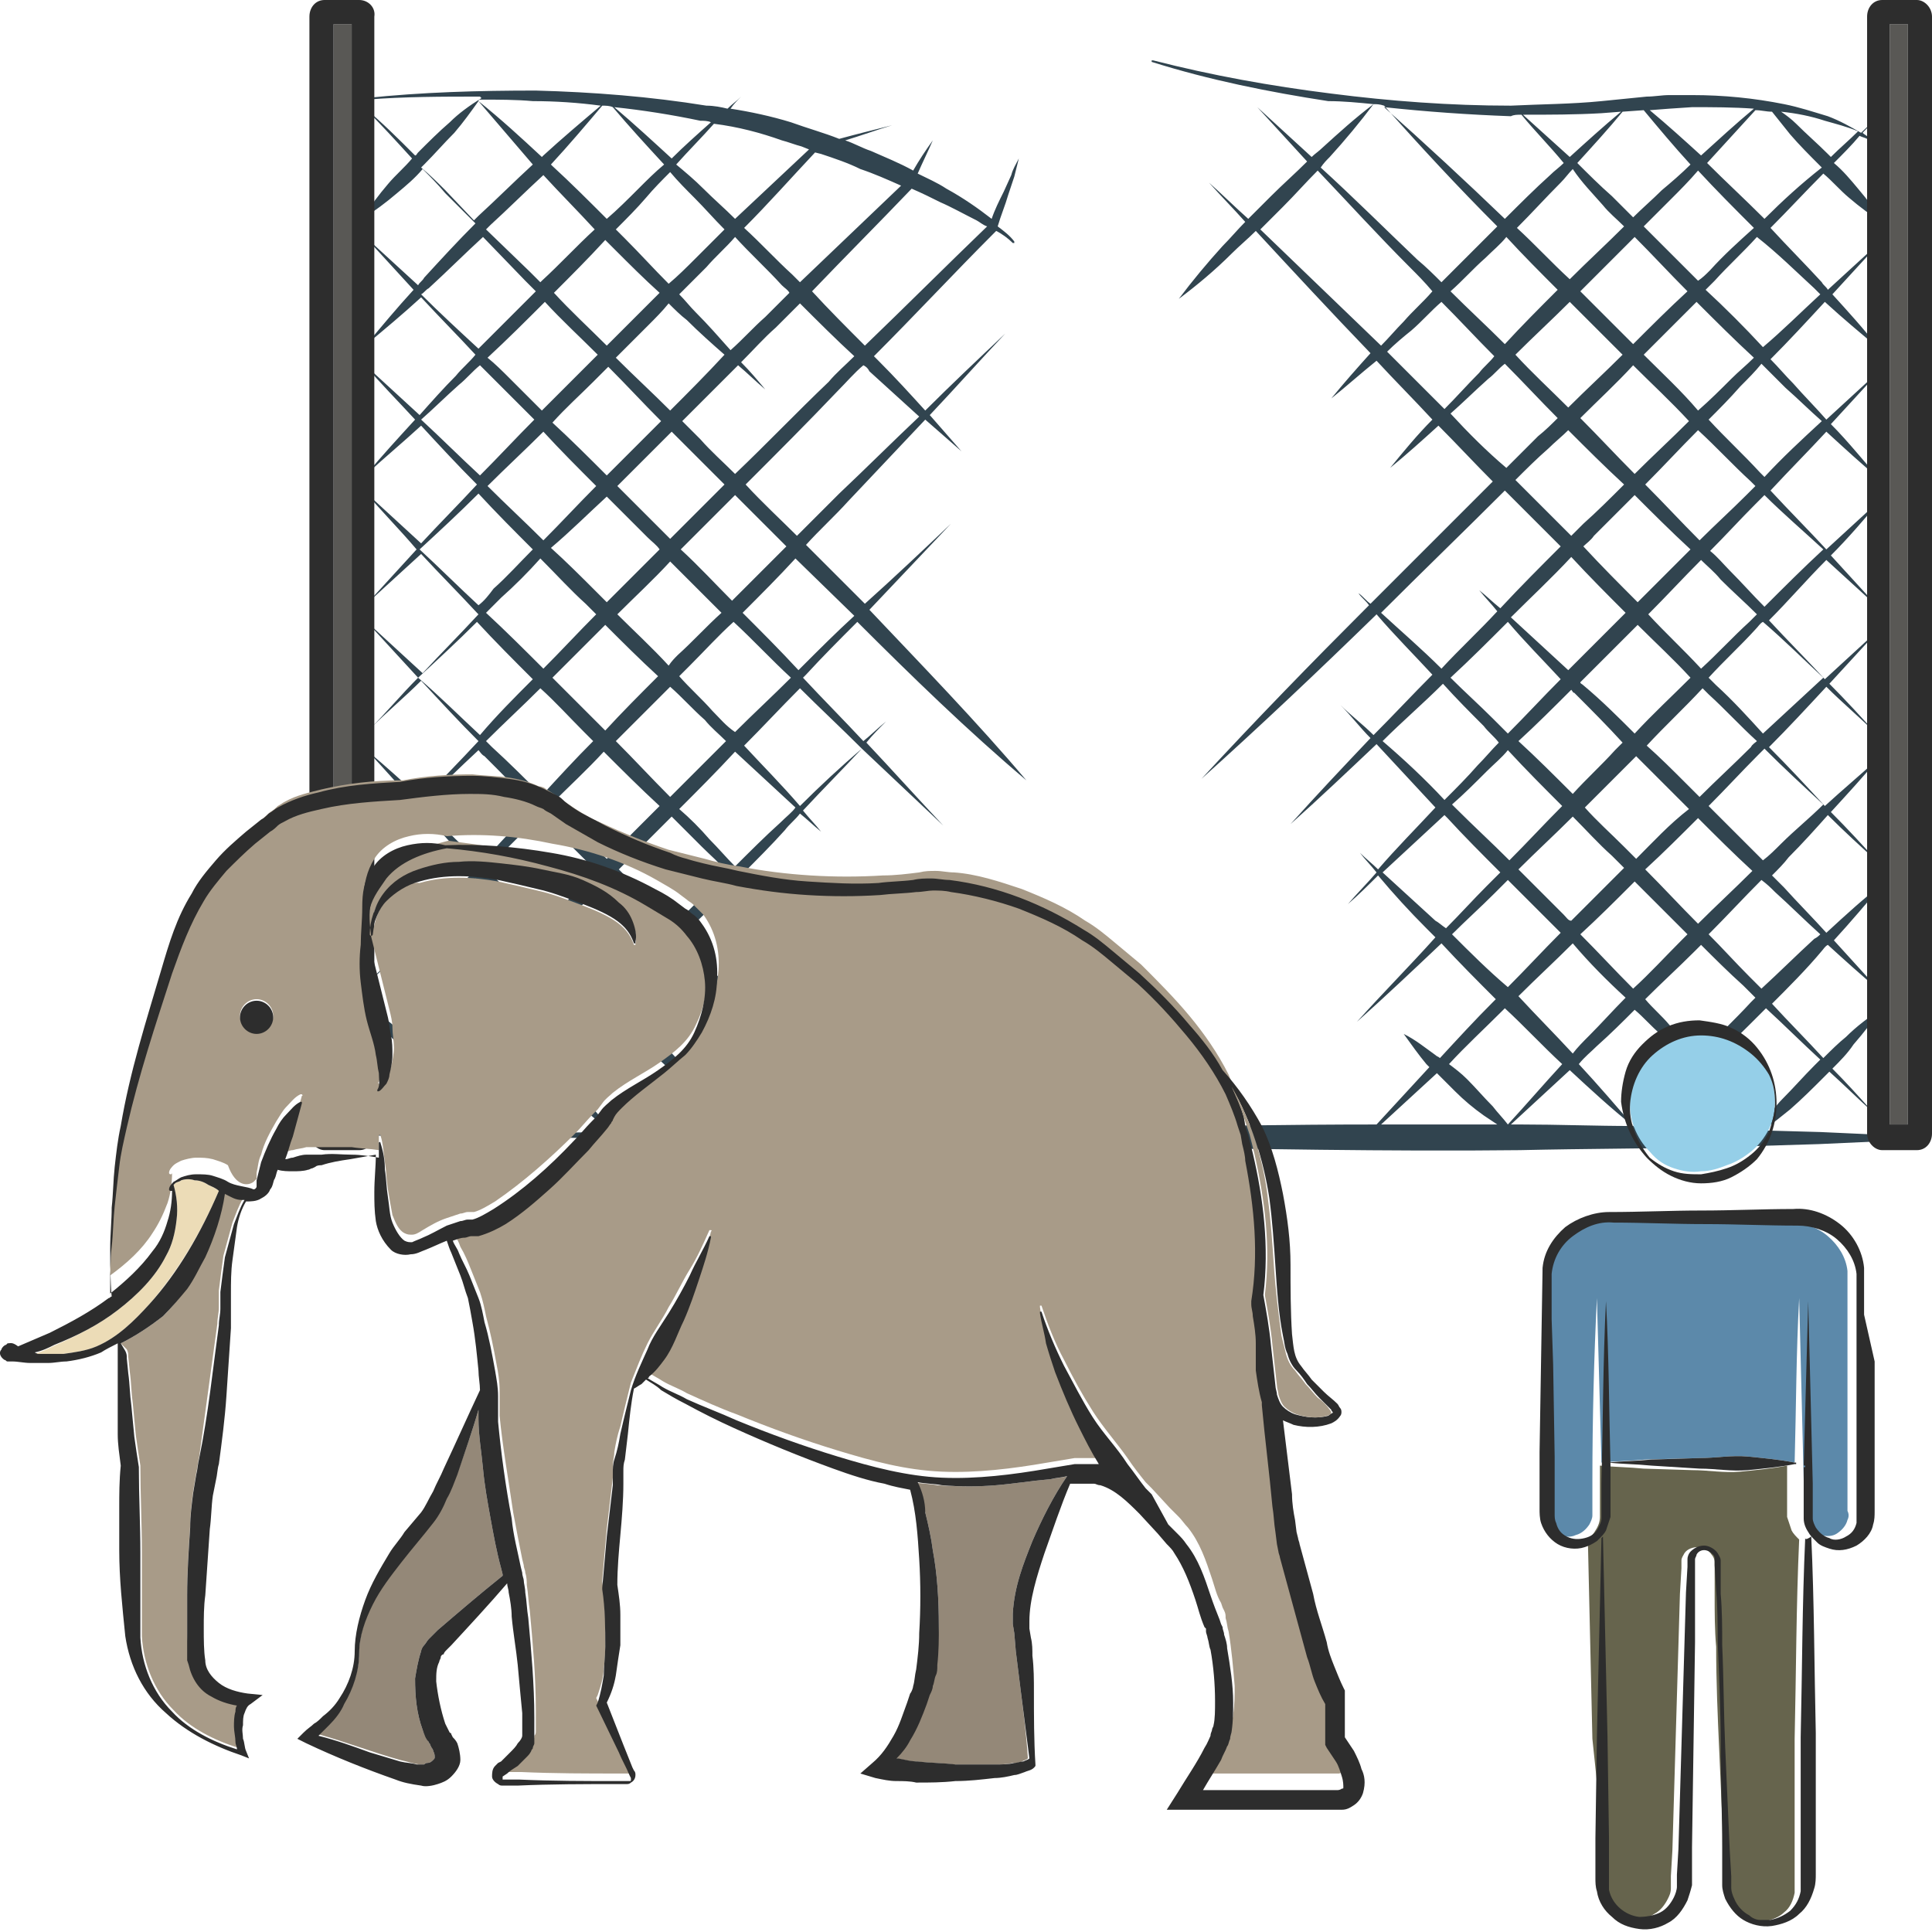 <?xml version="1.0" encoding="utf-8"?>
<!-- Generator: Adobe Illustrator 24.1.2, SVG Export Plug-In . SVG Version: 6.00 Build 0)  -->
<svg version="1.1" id="Layer_1" xmlns="http://www.w3.org/2000/svg" xmlns:xlink="http://www.w3.org/1999/xlink" x="0px" y="0px"
	 viewBox="0 0 128 128" style="enable-background:new 0 0 128 128;" xml:space="preserve">
<style type="text/css">
	.st0{fill:#31444F;}
	.st1{fill:#595855;}
	.st2{fill:#2D2D2D;}
	.st3{fill:#948878;}
	.st4{fill:#ECDCB7;}
	.st5{fill:#A89B88;}
	.st6{fill:#95CFE8;}
	.st7{fill:#5C89AA;}
	.st8{fill:#66644D;}
</style>
<g>
	<path class="st0" d="M127.2,75.3c-2.2-0.1-4.4-0.2-6.6-0.3l-3.6-0.1c0,0-0.1-0.1-0.1-0.1c0.6-0.4,1.2-0.9,1.7-1.3
		c0.8-0.7,1.5-1.4,2.2-2.1c0.1-0.1,0.3-0.3,0.4-0.4c1,0.9,1.9,1.8,2.9,2.7c-0.9-1-1.8-2-2.7-2.9c0.5-0.5,1-1,1.4-1.6
		c0.7-0.8,1.3-1.6,1.9-2.4c-0.9,0.6-1.7,1.2-2.4,1.9c-0.5,0.4-1,0.9-1.5,1.4c-1.1-1.2-2.3-2.4-3.4-3.6c1.1-1.1,2.3-2.3,3.3-3.5
		c0.1-0.1,0.2-0.3,0.4-0.4c1.1,1,2.2,2,3.4,3c-1-1.1-2-2.2-3-3.3c1.1-1.2,2.2-2.5,3.3-3.8c-1.3,1-2.5,2.1-3.8,3.3
		c-0.9-1-1.9-2-2.8-3c-0.3-0.3-0.5-0.5-0.8-0.8c0.4-0.4,0.8-0.8,1.1-1.2c0.9-0.9,1.8-1.9,2.6-2.8c1.1,1.1,2.2,2.1,3.4,3.2
		c-1-1.1-2.1-2.3-3.2-3.4c1.1-1.2,2.2-2.4,3.2-3.6c-1.2,1.1-2.4,2.1-3.6,3.2c-1.2-1.3-2.4-2.6-3.7-3.9c1.3-1.3,2.5-2.6,3.8-4
		c1.1,1.1,2.3,2.1,3.4,3.2c-1.1-1.2-2.1-2.3-3.2-3.4c1.1-1.2,2.3-2.5,3.4-3.7c-1.2,1.1-2.5,2.3-3.7,3.4c-1.2-1.3-2.5-2.6-3.7-3.9
		c1.3-1.3,2.5-2.7,3.8-4c1.2,1.1,2.3,2.1,3.5,3.2c-1.1-1.2-2.1-2.3-3.2-3.5c1.2-1.2,2.3-2.5,3.4-3.8c-1.2,1.1-2.5,2.3-3.7,3.4
		c-1.2-1.3-2.5-2.6-3.7-3.9c1.2-1.3,2.5-2.6,3.7-3.9c1.2,1.1,2.4,2.2,3.6,3.2c-1.1-1.2-2.1-2.5-3.3-3.7c1.1-1.2,2.3-2.5,3.4-3.7
		c-1.2,1.1-2.5,2.3-3.7,3.4c-0.7-0.8-1.5-1.6-2.2-2.4c-0.5-0.5-1-1.1-1.5-1.6c1.2-1.2,2.4-2.5,3.6-3.8c1.2,1.1,2.4,2.1,3.6,3.1
		c-1-1.3-2.1-2.5-3.1-3.6c1.1-1.2,2.2-2.4,3.3-3.6c-1.2,1.1-2.4,2.2-3.6,3.3c-0.1-0.2-0.3-0.3-0.4-0.5c-1.1-1.2-2.3-2.4-3.4-3.6
		c1.2-1.2,2.3-2.4,3.5-3.6c0.6,0.5,1.1,1.1,1.7,1.6c0.7,0.6,1.5,1.2,2.3,1.7c-0.5-0.8-1.1-1.6-1.7-2.3c-0.5-0.6-1-1.2-1.6-1.7
		c0.6-0.6,1.2-1.2,1.7-1.8c0.2,0.1,0.3,0.1,0.5,0.2l0,0c0,0,0.1,0,0.1,0c0,0,0-0.1,0-0.1c-0.1-0.1-0.3-0.2-0.4-0.3
		c0.5-0.5,0.9-1,1.4-1.4c-0.5,0.5-1,0.9-1.5,1.4c-0.7-0.4-1.4-0.8-2.2-1.1c-1-0.3-1.9-0.6-2.9-0.8c-2-0.4-4-0.6-6.1-0.6l-1.5,0
		c-0.5,0-1,0.1-1.5,0.1l-3,0.3c-2,0.2-4,0.2-6,0.3c-4,0-8-0.3-11.9-0.8c-4-0.5-7.9-1.2-11.8-2.2c0,0-0.1,0-0.1,0c0,0,0,0.1,0,0.1
		c3.8,1.2,7.8,2,11.7,2.6C89,6.7,90,6.8,91,6.9c-1.2,0.9-2.3,1.9-3.4,2.9c-0.2,0.2-0.5,0.4-0.7,0.6c-1.2-1.1-2.4-2.2-3.6-3.3
		c1.1,1.2,2.2,2.4,3.3,3.6c-0.8,0.8-1.6,1.5-2.4,2.3c-0.5,0.5-1,1-1.5,1.5c-0.9-0.8-1.7-1.6-2.6-2.4c0.8,0.9,1.6,1.7,2.4,2.6
		c-0.5,0.5-1,1.1-1.5,1.6c-1,1.1-2,2.3-2.9,3.5c1.2-0.9,2.4-1.9,3.5-3c0.5-0.5,1.1-1,1.6-1.5c2.5,2.7,5,5.4,7.6,8.1
		c-0.9,1-1.7,1.9-2.6,3c1-0.8,2-1.7,3-2.5c1.2,1.3,2.5,2.6,3.7,3.9c-1,1-1.9,2.1-2.8,3.2c1.1-0.9,2.1-1.8,3.2-2.8
		c1.2,1.2,2.4,2.5,3.6,3.7c-2.7,2.7-5.4,5.4-8.1,8.1c-0.3-0.2-0.5-0.5-0.8-0.7c0.2,0.3,0.5,0.5,0.7,0.8c0,0-0.1,0.1-0.1,0.1
		c-3.7,3.7-7.4,7.5-11,11.4c3.9-3.5,7.7-7.1,11.5-10.8c0,0,0,0,0.1-0.1c1.2,1.4,2.5,2.7,3.7,4c-1.3,1.3-2.6,2.7-3.9,4
		c-0.7-0.7-1.5-1.3-2.2-2c0.7,0.7,1.3,1.5,2,2.2c-1.8,1.9-3.6,3.8-5.3,5.7c1.9-1.7,3.8-3.5,5.7-5.3c1.3,1.4,2.6,2.8,3.9,4.2
		c-1.3,1.4-2.6,2.7-3.8,4.1c-0.4-0.4-0.8-0.7-1.2-1.1c0.3,0.4,0.7,0.8,1.1,1.3c-0.6,0.7-1.3,1.4-1.9,2.1c0.7-0.6,1.4-1.3,2-1.9
		c1,1.2,2.1,2.4,3.2,3.5c0.2,0.2,0.4,0.4,0.6,0.6c-1.7,1.9-3.5,3.7-5.2,5.6c1.9-1.7,3.7-3.4,5.6-5.2c1.2,1.3,2.4,2.5,3.6,3.7
		c-0.1,0.1-0.1,0.1-0.2,0.2c-1.2,1.2-2.3,2.4-3.5,3.7c-0.1-0.1-0.2-0.1-0.3-0.2c-0.7-0.5-1.3-1-2.1-1.4c0.5,0.7,1,1.4,1.5,2
		c0.1,0.1,0.2,0.2,0.2,0.2c-1.2,1.3-2.3,2.5-3.5,3.8c-5.7,0-11.4,0.1-17.2,0.2l-16.8,0.2c-1.3-1.4-2.6-2.8-3.9-4.2
		c0.2-0.3,0.5-0.5,0.7-0.8c0.6-0.7,1.1-1.4,1.6-2.2c-0.8,0.5-1.5,1-2.2,1.6c-0.3,0.2-0.5,0.4-0.8,0.7c-1.1-1.2-2.2-2.3-3.3-3.5
		c-1.4-1.5-2.8-2.9-4.2-4.4c0,0,0.1-0.1,0.1-0.1c1.2-1.2,2.4-2.3,3.5-3.5c1.8,1.7,3.7,3.4,5.5,5.1c-1.7-1.9-3.4-3.7-5.1-5.6
		c1-1,2-2,2.9-3c0.3-0.4,0.7-0.7,1-1.1c0.5,0.4,0.9,0.8,1.4,1.2c-0.4-0.5-0.8-0.9-1.2-1.4c1.3-1.4,2.6-2.7,3.9-4.1
		c1.8,1.7,3.6,3.4,5.4,5.1c-1.7-1.8-3.4-3.7-5.1-5.5c0.4-0.5,0.9-1,1.3-1.4c-0.5,0.4-1,0.9-1.5,1.3c-1.3-1.4-2.7-2.8-4-4.2
		c0.1-0.1,0.1-0.1,0.2-0.2c1.1-1.2,2.2-2.3,3.4-3.5c3.6,3.6,7.3,7.2,11.2,10.5c-3.3-3.9-6.9-7.6-10.4-11.3c1.8-1.9,3.6-3.8,5.4-5.7
		c-1.9,1.8-3.8,3.6-5.7,5.3c-1.3-1.3-2.6-2.6-3.9-3.9c0.9-1,1.9-1.9,2.8-2.9c1.7-1.8,3.4-3.6,5.1-5.4c0.8,0.7,1.6,1.4,2.4,2.1
		c-0.7-0.8-1.4-1.6-2.1-2.4c1.7-1.8,3.3-3.6,5-5.4c-1.8,1.7-3.6,3.4-5.3,5.1c-1-1.1-2-2.2-3.1-3.3c-0.1-0.1-0.2-0.2-0.3-0.3
		c2.7-2.7,5.3-5.5,8-8.2l0.1-0.1l0,0c0.4,0.2,0.8,0.5,1.1,0.8l0,0c0,0,0,0,0.1,0c0,0,0-0.1,0-0.1c-0.3-0.4-0.7-0.7-1.1-1
		c0.2-0.7,0.5-1.4,0.7-2.1l0.4-1.2c0.1-0.4,0.2-0.8,0.3-1.2c-0.2,0.4-0.4,0.7-0.5,1.1l-0.5,1.1c-0.3,0.6-0.6,1.2-0.8,1.8
		c-0.9-0.7-1.9-1.4-3-2c-0.6-0.4-1.3-0.7-1.9-1c0.3-0.7,0.7-1.5,1-2.2c-0.5,0.7-0.9,1.3-1.3,2c-0.9-0.5-1.9-0.9-2.8-1.3
		c-0.6-0.2-1.1-0.5-1.7-0.7c1-0.3,2.1-0.7,3.1-1c-1.2,0.3-2.4,0.6-3.5,0.9c-1-0.4-2.1-0.7-3.2-1.1c-1.3-0.4-2.7-0.7-4-0.9
		c0.2-0.3,0.5-0.6,0.7-0.8c-0.3,0.3-0.6,0.5-0.9,0.8c-0.4-0.1-0.9-0.2-1.4-0.2c-3.7-0.6-7.5-0.9-11.3-1c-3.8,0-7.5,0.1-11.3,0.5
		c0,0,0,0,0,0.1c0,0,0,0.1,0.1,0c2.5-0.2,5-0.2,7.5-0.2c0,0,0,0,0.1,0.1c-0.8,0.5-1.5,1-2.1,1.6c-0.7,0.6-1.4,1.3-2.1,2
		c-0.1,0.1-0.1,0.2-0.2,0.2c-1.1-1.1-2.2-2.2-3.4-3.2c1.1,1.1,2.2,2.3,3.2,3.4c-0.5,0.6-1.1,1.1-1.6,1.7c-0.6,0.7-1.2,1.5-1.7,2.3
		c0.8-0.5,1.6-1.1,2.3-1.7c0.6-0.5,1.2-1,1.7-1.6c0.5,0.5,1,1,1.5,1.6l2,2c-1.2,1.2-2.3,2.4-3.4,3.6c-0.1,0.2-0.3,0.3-0.4,0.5
		c-1.2-1.1-2.4-2.2-3.6-3.3c1.1,1.2,2.2,2.4,3.3,3.6c-1.1,1.2-2.1,2.4-3.1,3.6c1.2-1,2.4-2,3.6-3.1c1.2,1.3,2.4,2.5,3.6,3.8
		c-0.4,0.5-0.9,0.9-1.3,1.4c-0.8,0.8-1.6,1.7-2.4,2.6c-1.2-1.1-2.5-2.3-3.7-3.4c1.1,1.3,2.3,2.5,3.4,3.7c-1.1,1.2-2.2,2.4-3.2,3.6
		c1.2-1.1,2.4-2.1,3.6-3.2c1.2,1.3,2.4,2.6,3.7,3.9c-1.2,1.3-2.5,2.6-3.7,3.9c-1.2-1.1-2.5-2.3-3.7-3.4c1.1,1.3,2.3,2.5,3.4,3.8
		c-1.1,1.2-2.1,2.3-3.2,3.5c1.2-1.1,2.3-2.1,3.5-3.2c1.2,1.3,2.5,2.6,3.7,3.9c0,0,0,0,0.1,0.1c-1.2,1.3-2.5,2.6-3.7,3.9
		c-1.2-1.1-2.5-2.3-3.7-3.4c1.1,1.2,2.3,2.5,3.4,3.7c-1.1,1.1-2.1,2.3-3.2,3.4c1.1-1.1,2.3-2.1,3.4-3.2c1.3,1.4,2.5,2.7,3.8,4
		c-1.2,1.3-2.5,2.6-3.7,3.9c-1.2-1.1-2.4-2.2-3.6-3.2c1.1,1.2,2.2,2.4,3.2,3.6c-1.1,1.1-2.1,2.3-3.2,3.4c1.1-1.1,2.3-2.1,3.4-3.2
		c0.9,0.9,1.7,1.9,2.6,2.8c0.4,0.4,0.8,0.8,1.1,1.2c-1.2,1.3-2.4,2.5-3.6,3.8c-1.2-1.1-2.5-2.2-3.8-3.3c1.1,1.3,2.2,2.6,3.3,3.8
		c-1,1.1-2,2.2-3.1,3.3c1.1-1,2.2-2.1,3.3-3.1c0.2,0.2,0.3,0.3,0.5,0.5c1.1,1.2,2.2,2.4,3.4,3.5c-1.1,1.2-2.3,2.4-3.4,3.6
		c-0.5-0.5-1-1-1.6-1.4c-0.8-0.7-1.6-1.3-2.4-1.9c0.6,0.9,1.2,1.7,1.9,2.4c0.5,0.5,0.9,1.1,1.4,1.6c-0.9,1-1.8,1.9-2.7,2.9
		c1-0.9,1.9-1.8,2.9-2.7c0.1,0.1,0.3,0.3,0.4,0.4c0.7,0.7,1.5,1.4,2.2,2.1c0.6,0.5,1.1,0.9,1.7,1.4c-0.1,0.1-0.2,0.2-0.3,0.4
		l-10,0.1c0,0-0.1,0-0.1,0.1c0,0,0,0.1,0.1,0.1l26.5,0.3L74.2,76c8.8,0.1,17.7,0.3,26.5,0.2c4.4-0.1,8.8-0.1,13.2-0.2l6.6-0.2
		c2.2-0.1,4.4-0.2,6.6-0.3C127.2,75.4,127.3,75.4,127.2,75.3C127.3,75.3,127.2,75.3,127.2,75.3z M57.4,74.9L49,74.9
		c0,0-0.1-0.1-0.1-0.1c0.5-0.4,1-0.7,1.5-1.1c0.7-0.6,1.4-1.2,2-1.8c0.3-0.3,0.5-0.6,0.8-0.8C54.5,72.3,55.9,73.6,57.4,74.9z
		 M48.9,74.9l-0.2,0C48.7,74.9,48.8,74.9,48.9,74.9C48.8,74.9,48.9,74.9,48.9,74.9z M49,67c1.1,1.1,2.3,2.2,3.5,3.3
		c-0.3,0.3-0.6,0.5-0.8,0.8c-0.6,0.6-1.3,1.3-1.8,2c-0.4,0.5-0.8,0.9-1.1,1.4c-1.8-2-3.5-3.9-5.4-5.9c-0.8-0.8-1.5-1.6-2.3-2.4
		c1.2-1.2,2.4-2.3,3.6-3.5C46.1,64.2,47.5,65.6,49,67z M36.3,63c1.1,1.1,2.2,2.2,3.4,3.3c-0.6,0.6-1.2,1.2-1.8,1.9
		c-0.6,0.6-1.1,1.2-1.7,1.8c-1.1-1.2-2.3-2.4-3.4-3.6c-0.1-0.1-0.2-0.2-0.3-0.3c0.7-0.6,1.3-1.3,2-1.9c0.5-0.5,1.1-1,1.6-1.6
		C36,62.7,36.1,62.9,36.3,63z M37,62.2c-0.1-0.1-0.2-0.2-0.4-0.3c1.2-1.2,2.4-2.3,3.5-3.5c0.1,0.1,0.1,0.1,0.2,0.2
		c1.2,1.1,2.3,2.3,3.5,3.4c-1.2,1.2-2.4,2.4-3.6,3.5C39.2,64.5,38.1,63.4,37,62.2z M47.2,47.1c-0.7-0.8-1.5-1.5-2.2-2.3
		c0.2-0.2,0.4-0.4,0.7-0.7c1-1,1.9-2,2.9-2.9c1.3,1.2,2.5,2.5,3.8,3.7c-1.2,1.2-2.5,2.4-3.7,3.6C48.1,48.1,47.7,47.6,47.2,47.1z
		 M48.1,49.1c-1.2,1.2-2.5,2.5-3.7,3.7c-1.2-1.2-2.4-2.5-3.6-3.7c1.2-1.2,2.4-2.4,3.6-3.6c0.8,0.7,1.5,1.5,2.3,2.2
		C47.1,48.2,47.6,48.6,48.1,49.1z M44.9,43.4c-0.2,0.2-0.4,0.4-0.6,0.7c-1.1-1.2-2.3-2.3-3.4-3.4c1.2-1.2,2.4-2.3,3.5-3.5
		c1.1,1.1,2.3,2.3,3.4,3.4C46.8,41.5,45.9,42.5,44.9,43.4z M45.1,36.4C45.2,36.4,45.2,36.4,45.1,36.4c1.2-1.2,2.4-2.4,3.6-3.6
		l3.4,3.4c-1.2,1.2-2.4,2.4-3.6,3.6C47.4,38.7,46.3,37.5,45.1,36.4z M44.4,35.7C44.4,35.7,44.4,35.7,44.4,35.7
		c-0.3-0.3-0.5-0.5-0.8-0.8c-0.9-0.9-1.8-1.8-2.7-2.7c0.5-0.5,1-1,1.5-1.5c0.7-0.7,1.4-1.4,2.1-2.1c0.4,0.4,0.8,0.8,1.2,1.2l2.3,2.3
		C46.8,33.3,45.6,34.5,44.4,35.7z M46.4,29.1c-0.4-0.4-0.8-0.8-1.2-1.2c1.2-1.2,2.4-2.4,3.7-3.7c0.6,0.5,1.2,1.1,1.8,1.6
		c-0.5-0.6-1-1.2-1.6-1.8c0.8-0.8,1.5-1.6,2.3-2.3c0.5-0.5,1.1-1.1,1.6-1.6c1.2,1.2,2.4,2.4,3.6,3.5c-0.6,0.6-1.2,1.1-1.7,1.7
		c-2.1,2-4.1,4.1-6.2,6.1C47.9,30.6,47.1,29.9,46.4,29.1z M44.4,27.2c-1.2-1.2-2.4-2.3-3.6-3.5c0.7-0.7,1.5-1.5,2.2-2.2
		c0.4-0.4,0.9-0.9,1.3-1.4c0.4,0.4,0.8,0.8,1.2,1.1c0.8,0.8,1.7,1.6,2.5,2.3C46.8,24.8,45.6,26,44.4,27.2z M50.7,21
		c-0.8,0.7-1.5,1.5-2.3,2.2c-0.8-0.9-1.5-1.7-2.3-2.5c-0.4-0.4-0.7-0.8-1.1-1.2c0.6-0.6,1.2-1.2,1.8-1.8c0.6-0.7,1.3-1.3,1.9-2
		c1,1.1,2.1,2.1,3.1,3.2c0.2,0.2,0.4,0.3,0.5,0.5C51.8,19.9,51.2,20.5,50.7,21z M46.1,17.1c-0.6,0.6-1.2,1.2-1.8,1.7
		c-1-1-1.9-2-2.9-3c-0.2-0.2-0.4-0.4-0.6-0.6c0.7-0.7,1.4-1.4,2-2.1c0.5-0.6,1.1-1.2,1.6-1.7c0.5,0.6,1.1,1.2,1.6,1.7
		c0.7,0.7,1.3,1.4,2,2.1C47.4,15.8,46.8,16.4,46.1,17.1z M42.3,12.5c-0.7,0.7-1.4,1.4-2.1,2c-1.2-1.2-2.4-2.4-3.6-3.5
		c0,0-0.1-0.1-0.1-0.1c0,0,0,0,0,0c1.2-1.3,2.3-2.6,3.4-3.9c0.2,0,0.5,0,0.7,0.1c1.1,1.3,2.2,2.5,3.4,3.8
		C43.4,11.4,42.9,11.9,42.3,12.5z M36,11.6c1.1,1.2,2.3,2.4,3.4,3.6c-1.2,1.1-2.3,2.3-3.5,3.4c0,0-0.1,0.1-0.1,0.1
		c-0.2-0.2-0.5-0.5-0.7-0.7l-2.9-2.8c0.1-0.1,0.2-0.2,0.3-0.3C33.6,13.9,34.8,12.7,36,11.6C35.9,11.5,35.9,11.6,36,11.6z M36.7,19.4
		c1.1-1.1,2.3-2.3,3.4-3.5c0.2,0.2,0.4,0.4,0.6,0.6c1,1,2,2,3,2.9c-0.4,0.4-0.9,0.9-1.3,1.3c-0.7,0.7-1.5,1.5-2.2,2.2
		c-1.2-1.2-2.4-2.3-3.5-3.5C36.6,19.5,36.7,19.4,36.7,19.4z M39.6,23.5c-0.3,0.3-0.7,0.7-1,1c-0.9,0.9-1.8,1.8-2.7,2.7
		c-0.7-0.7-1.4-1.4-2.1-2.1c-0.5-0.5-1-1-1.5-1.4c1.3-1.2,2.6-2.5,3.8-3.7C37.2,21.2,38.4,22.3,39.6,23.5z M39.3,25.3
		c0.3-0.3,0.7-0.7,1-1c1.2,1.2,2.3,2.4,3.5,3.6c-0.7,0.7-1.4,1.4-2.1,2.1c-0.5,0.5-1,1-1.5,1.5c-1.2-1.2-2.4-2.4-3.6-3.5
		C37.5,27,38.4,26.2,39.3,25.3z M39.5,32.2c-1.2,1.2-2.3,2.4-3.5,3.6c-1.2-1.2-2.5-2.4-3.7-3.6c1.2-1.2,2.5-2.4,3.7-3.6
		C37.1,29.8,38.3,31,39.5,32.2z M40.2,32.9c0.9,0.9,1.8,1.8,2.7,2.7c0.3,0.3,0.6,0.5,0.8,0.8c-1.2,1.2-2.3,2.3-3.5,3.5
		c-0.2-0.2-0.4-0.4-0.7-0.7c-1-1-2-2-3-2.9C37.8,35.2,39,34,40.2,32.9z M38.8,40c0.2,0.2,0.4,0.4,0.7,0.7c-1.2,1.2-2.3,2.4-3.5,3.6
		c-1.2-1.2-2.5-2.5-3.8-3.7c0.3-0.3,0.7-0.7,1-1c0.9-0.8,1.8-1.7,2.6-2.6C36.9,38.1,37.8,39.1,38.8,40z M40.1,41.4
		c1.1,1.1,2.3,2.3,3.5,3.4c-1.2,1.2-2.4,2.4-3.5,3.6c-0.2-0.2-0.4-0.4-0.6-0.6c-1-1-1.9-1.9-2.9-2.9C37.8,43.7,39,42.5,40.1,41.4z
		 M38.7,48.5c0.2,0.2,0.4,0.4,0.6,0.6c-1.2,1.2-2.3,2.4-3.4,3.6c-1.1-1.1-2.2-2.2-3.3-3.2c-0.1-0.1-0.2-0.2-0.4-0.4
		c1.2-1.2,2.4-2.3,3.6-3.5C36.8,46.5,37.7,47.5,38.7,48.5z M40,49.8c1.2,1.2,2.4,2.4,3.7,3.6c-0.1,0.1-0.2,0.2-0.4,0.4
		c-1,1-2.1,2.1-3.1,3.1c-1.2-1.2-2.5-2.4-3.7-3.6C37.7,52.1,38.9,51,40,49.8z M39.5,57.7c-1.2,1.2-2.3,2.4-3.5,3.6
		c-1.3-1.2-2.5-2.5-3.8-3.7c0.9-0.9,1.8-1.8,2.7-2.7c0.3-0.3,0.6-0.6,0.9-0.9C37,55.2,38.3,56.5,39.5,57.7z M44.7,61.2
		c0,0-0.1,0.1-0.1,0.1c-1.1-1.2-2.3-2.3-3.4-3.5c-0.1-0.1-0.1-0.1-0.2-0.2c1-1,2.1-2.1,3.1-3.1c0.1-0.1,0.2-0.2,0.4-0.4
		c0.7,0.7,1.3,1.3,2,2c0.6,0.6,1.2,1.1,1.7,1.7C47,58.9,45.9,60.1,44.7,61.2z M51.7,54.5c-1,0.9-2,1.9-3,2.9
		c-0.6-0.6-1.1-1.2-1.7-1.8c-0.6-0.7-1.3-1.4-2-2c1.2-1.2,2.5-2.5,3.7-3.8c1.3,1.2,2.7,2.5,4,3.7C52.5,53.8,52.1,54.1,51.7,54.5z
		 M57.1,49.6c-1.4,1.2-2.8,2.5-4.1,3.8c-1.2-1.4-2.5-2.7-3.7-4c1.2-1.2,2.4-2.5,3.7-3.8C54.3,46.9,55.7,48.2,57.1,49.6z M56.6,40.8
		c-1.2,1.1-2.3,2.2-3.5,3.4c-0.1,0.1-0.1,0.1-0.2,0.2c-1.2-1.3-2.5-2.6-3.7-3.8c1.2-1.2,2.4-2.4,3.5-3.6L56.6,40.8z M57.6,24.6
		c1.1,1,2.2,2,3.3,3c-1.8,1.7-3.5,3.4-5.3,5.1c-0.9,0.9-1.9,1.9-2.8,2.8c-1.1-1.1-2.3-2.2-3.4-3.4c2.1-2.1,4.1-4.1,6.1-6.2
		c0.6-0.6,1.1-1.2,1.7-1.7C57.4,24.3,57.5,24.4,57.6,24.6z M64.7,14.6c0.2,0.1,0.4,0.3,0.7,0.4c-2.7,2.6-5.4,5.3-8.1,7.9
		c-1.2-1.2-2.4-2.4-3.5-3.6c2.2-2.3,4.4-4.5,6.6-6.8l0,0c0.7,0.3,1.3,0.6,1.9,0.9C63,13.7,63.9,14.2,64.7,14.6z M54.4,10.2
		c0.9,0.3,1.8,0.6,2.6,1c0.9,0.3,1.8,0.7,2.7,1.1c-2.2,2.1-4.5,4.3-6.7,6.4c-0.2-0.2-0.4-0.4-0.5-0.5c-1.1-1-2.1-2.1-3.2-3.1
		c1.6-1.6,3.1-3.3,4.7-5c0,0,0,0,0,0L54.4,10.2z M51.8,9.3c0.4,0.1,0.9,0.3,1.3,0.4l0.5,0.2c-1.6,1.5-3.2,3-4.9,4.6
		c-0.7-0.7-1.4-1.3-2.1-2c-0.6-0.6-1.2-1.1-1.8-1.6c0.8-0.9,1.7-1.8,2.5-2.7C48.9,8.4,50.4,8.8,51.8,9.3z M47.1,8.1
		c-0.9,0.8-1.8,1.6-2.6,2.4c-1.2-1.1-2.5-2.3-3.8-3.4c1.9,0.2,3.8,0.5,5.7,0.9C46.6,8,46.9,8,47.1,8.1z M39.8,7
		c-1.3,1.1-2.6,2.2-3.8,3.3c0,0,0,0-0.1,0.1c-1.4-1.3-2.7-2.5-4.2-3.7c0,0,0-0.1,0.1-0.1c1.2,0,2.4,0,3.5,0.1
		C36.8,6.7,38.3,6.8,39.8,7z M31.6,6.6c0,0,0.1,0,0.1,0C31.7,6.6,31.7,6.6,31.6,6.6C31.6,6.6,31.6,6.6,31.6,6.6z M29.5,12.6
		c-0.5-0.5-1-1-1.6-1.5c0.1-0.1,0.1-0.1,0.2-0.2c0.7-0.7,1.3-1.4,2-2.1c0.6-0.7,1.1-1.4,1.6-2.1c1.2,1.4,2.4,2.8,3.6,4.2
		c-1.2,1.1-2.4,2.3-3.6,3.4c-0.1,0.1-0.2,0.2-0.3,0.3L29.5,12.6z M27.9,19.5c0.2-0.1,0.3-0.3,0.5-0.4c1.2-1.1,2.4-2.3,3.6-3.4
		l2.8,2.9c0.2,0.2,0.5,0.5,0.7,0.7c-1.3,1.3-2.5,2.5-3.8,3.8C30.4,21.9,29.1,20.7,27.9,19.5z M30.4,25.5c0.5-0.4,0.9-0.9,1.4-1.3
		c0.5,0.5,1,1,1.5,1.5c0.7,0.7,1.4,1.4,2.1,2.1c-1.2,1.2-2.4,2.5-3.6,3.7c-1.3-1.2-2.6-2.5-3.9-3.7C28.7,27.1,29.5,26.3,30.4,25.5z
		 M31.7,40.1c-1.3-1.2-2.6-2.5-3.9-3.7c1.3-1.2,2.6-2.4,3.9-3.7c1.2,1.3,2.4,2.5,3.6,3.7c-0.9,0.9-1.7,1.8-2.6,2.6
		C32.4,39.4,32.1,39.8,31.7,40.1C31.7,40.1,31.7,40.1,31.7,40.1z M27.7,44.9c1.3-1.2,2.6-2.4,3.9-3.7c1.2,1.3,2.4,2.5,3.7,3.8
		c-1.2,1.2-2.4,2.4-3.5,3.7C30.4,47.4,29.1,46.1,27.7,44.9z M30.6,56c-0.9-0.9-1.9-1.8-2.8-2.6c1.3-1.2,2.6-2.5,3.9-3.7
		c0.1,0.1,0.2,0.3,0.4,0.4c1.1,1.1,2.2,2.2,3.3,3.4c-0.3,0.3-0.6,0.6-0.9,0.9c-0.9,0.9-1.8,1.9-2.6,2.8C31.3,56.7,30.9,56.3,30.6,56
		z M28.3,62.2c-0.2-0.1-0.3-0.3-0.5-0.4c1.3-1.2,2.5-2.4,3.7-3.6c1.2,1.3,2.5,2.6,3.7,3.8c-0.5,0.5-1,1.1-1.6,1.6
		c-0.6,0.7-1.3,1.3-1.9,2C30.7,64.4,29.5,63.3,28.3,62.2z M30.4,72.8c-0.7-0.8-1.4-1.5-2.1-2.2c-0.1-0.1-0.3-0.3-0.4-0.4
		c1.2-1.1,2.4-2.3,3.6-3.4c0.1,0.1,0.2,0.2,0.3,0.3c1.2,1.2,2.4,2.3,3.6,3.5c-1.2,1.3-2.5,2.6-3.7,4C31.3,74,30.9,73.4,30.4,72.8z
		 M36.2,71.3c1.4,1.3,2.8,2.5,4.3,3.7l-8.3,0.1c-0.1-0.2-0.2-0.3-0.3-0.5c1.4-1.2,2.7-2.4,4.1-3.6C36,71.1,36.1,71.2,36.2,71.3z
		 M31.6,74.8c0.1,0.1,0.3,0.2,0.4,0.3l-0.8,0C31.4,75,31.5,74.9,31.6,74.8z M40.6,75c-1.2-1.5-2.5-2.9-3.8-4.3
		c-0.1-0.1-0.2-0.2-0.3-0.3c0.6-0.6,1.2-1.1,1.8-1.7c0.6-0.6,1.3-1.2,1.9-1.8c0.8,0.8,1.6,1.6,2.4,2.3c1.9,1.8,3.9,3.6,5.9,5.4
		c-0.1,0.1-0.1,0.2-0.2,0.3l-0.6,0L40.6,75z M116.9,74.9l-0.1,0C116.8,74.9,116.9,74.8,116.9,74.9C116.9,74.8,116.9,74.9,116.9,74.9
		z M120.6,70.2c-0.1,0.1-0.3,0.3-0.4,0.4c-0.7,0.7-1.4,1.5-2.1,2.2c-0.5,0.5-0.9,1.1-1.3,1.7c-1.2-1.4-2.4-2.7-3.6-4
		c1.2-1.1,2.4-2.3,3.5-3.4c0.1-0.1,0.2-0.2,0.3-0.3C118.2,67.9,119.4,69.1,120.6,70.2z M103.6,60.6c-1-1-2-2-3-3
		c1.2-1.2,2.4-2.3,3.6-3.5c0.9,0.9,1.7,1.8,2.6,2.6c0.3,0.3,0.6,0.6,0.8,0.8c-0.1,0.1-0.2,0.2-0.2,0.2c-1.1,1.1-2.2,2.2-3.3,3.3
		C103.9,61,103.8,60.8,103.6,60.6z M99.8,15.7c1.1,1.2,2.3,2.4,3.4,3.5c-1.2,1.2-2.4,2.4-3.5,3.6c-1.2-1.2-2.4-2.3-3.6-3.5
		c0.8-0.7,1.5-1.5,2.3-2.2C98.9,16.6,99.4,16.2,99.8,15.7z M112,10.9C112,10.9,112,10.9,112,10.9c-0.6,0.6-1.3,1.2-1.9,1.7
		c-0.6,0.6-1.3,1.2-1.9,1.8c-0.5-0.5-0.9-0.9-1.4-1.4c-0.8-0.7-1.6-1.5-2.3-2.2c1-1.1,2.1-2.3,3-3.4l1.4-0.1
		C109.9,8.5,110.9,9.7,112,10.9z M108.3,31.4c-1.2-1.2-2.4-2.5-3.6-3.7c1.2-1.2,2.4-2.3,3.5-3.5c1.2,1.2,2.5,2.4,3.7,3.7
		C110.7,29.1,109.5,30.2,108.3,31.4z M112.5,28.5c1.2,1.1,2.3,2.3,3.5,3.4c0.1,0.1,0.2,0.2,0.3,0.3c-0.2,0.2-0.4,0.4-0.6,0.6
		c-1,1-2.1,2-3.1,3c-1.2-1.2-2.4-2.5-3.6-3.7C110.2,30.9,111.3,29.7,112.5,28.5z M108.3,15.7c1.2,1.2,2.3,2.4,3.5,3.6
		c-1.2,1.1-2.4,2.3-3.6,3.5c-1.2-1.2-2.3-2.3-3.5-3.5c0,0,0,0,0,0C105.9,18.1,107.1,16.9,108.3,15.7z M108.9,23.5
		c1.2-1.2,2.3-2.3,3.5-3.5c1.3,1.3,2.5,2.5,3.8,3.7c-0.5,0.5-1,0.9-1.5,1.4c-0.7,0.7-1.4,1.4-2.2,2.1
		C111.4,25.9,110.1,24.7,108.9,23.5z M112.5,18.6c-1.2-1.2-2.4-2.4-3.6-3.6c0.6-0.6,1.2-1.2,1.8-1.8c0.6-0.6,1.2-1.2,1.8-1.9
		c1.2,1.3,2.4,2.5,3.6,3.7c0,0,0.1,0.1,0.1,0.1c-1,0.9-2,1.8-2.9,2.8C113,18.2,112.8,18.4,112.5,18.6z M106.2,13.6
		c0.4,0.5,0.9,0.9,1.4,1.4c-1.2,1.2-2.4,2.3-3.6,3.5c0,0,0,0,0,0c-1.2-1.1-2.3-2.3-3.5-3.4c1-1,1.9-2,2.9-3c0.3-0.3,0.5-0.6,0.8-0.9
		C104.8,12.1,105.5,12.8,106.2,13.6z M104,20c1.2,1.2,2.3,2.3,3.5,3.5c-1.2,1.2-2.4,2.3-3.6,3.5c-1.2-1.2-2.4-2.3-3.5-3.5
		C101.6,22.3,102.8,21.2,104,20z M103.9,28.5c1.2,1.2,2.4,2.4,3.7,3.6c-0.9,0.9-1.8,1.8-2.7,2.6c-0.3,0.3-0.5,0.5-0.8,0.8
		c-0.5-0.5-0.9-0.9-1.4-1.4c-0.8-0.8-1.5-1.5-2.3-2.3c0.7-0.7,1.4-1.4,2.2-2.1C103,29.3,103.5,28.9,103.9,28.5z M105.6,35.5
		c0.9-0.9,1.8-1.8,2.7-2.7c1.2,1.2,2.4,2.4,3.7,3.6c-1.2,1.2-2.3,2.3-3.5,3.5c-1.2-1.2-2.4-2.4-3.6-3.7
		C105.1,36,105.4,35.8,105.6,35.5z M113.2,46c1.1,1,2.1,2.1,3.2,3.1c-0.1,0.1-0.3,0.2-0.4,0.4c-1.1,1.1-2.3,2.2-3.4,3.3
		c-0.3-0.3-0.6-0.6-0.9-0.9c-0.9-0.9-1.7-1.7-2.6-2.5c1.2-1.3,2.5-2.5,3.7-3.8C112.9,45.7,113,45.8,113.2,46z M108.4,56.9
		c-0.3-0.3-0.6-0.6-0.8-0.8c-0.9-0.9-1.8-1.7-2.6-2.6c1-1,1.9-1.9,2.9-2.9c0.2-0.2,0.4-0.4,0.5-0.5c0.9,0.9,1.7,1.7,2.6,2.6
		c0.3,0.3,0.6,0.6,0.9,0.9C110.6,54.6,109.5,55.8,108.4,56.9z M112.5,54.2c1.2,1.2,2.4,2.4,3.6,3.5c-1.2,1.2-2.4,2.3-3.6,3.5
		c-1.2-1.2-2.3-2.4-3.5-3.6C110.2,56.5,111.4,55.3,112.5,54.2z M108.3,48.6c-1.1-1.1-2.2-2.2-3.4-3.2c-0.1-0.1-0.2-0.1-0.2-0.2
		c0.9-0.9,1.9-1.9,2.8-2.8c0.3-0.3,0.7-0.7,1-1c1.2,1.2,2.4,2.3,3.5,3.5C110.8,46.1,109.5,47.3,108.3,48.6z M109.2,40.7
		c1.2-1.2,2.3-2.4,3.5-3.6c0.4,0.4,0.9,0.8,1.3,1.3c0.8,0.8,1.6,1.5,2.4,2.3c-0.2,0.2-0.3,0.3-0.5,0.5c-1.1,1-2.1,2.1-3.2,3.1
		C111.5,43,110.3,41.9,109.2,40.7z M107.7,40.6c-0.3,0.3-0.7,0.7-1,1c-0.9,0.9-1.9,1.9-2.8,2.8c-1.3-1.2-2.6-2.4-3.8-3.5
		c1.3-1.3,2.7-2.6,4-4C105.3,38.2,106.5,39.4,107.7,40.6z M103.4,45c-1.2,1.2-2.3,2.4-3.5,3.6c-0.3-0.3-0.7-0.7-1-1
		c-0.9-0.9-1.9-1.8-2.8-2.7c1.3-1.2,2.5-2.4,3.8-3.7C101,42.5,102.2,43.7,103.4,45z M104.1,45.7c0.1,0.1,0.1,0.2,0.2,0.2
		c1.1,1.1,2.2,2.2,3.2,3.3c-0.2,0.2-0.4,0.4-0.5,0.5c-0.9,1-1.9,1.9-2.8,2.9c-1.2-1.2-2.4-2.4-3.6-3.5
		C101.8,48,102.9,46.9,104.1,45.7z M103.5,53.4c-1.2,1.2-2.3,2.4-3.5,3.6c-1.2-1.2-2.4-2.3-3.6-3.5c-0.1-0.1-0.1-0.1-0.2-0.2
		c0.8-0.7,1.5-1.4,2.3-2.2c0.5-0.5,1-0.9,1.4-1.4C101.1,51,102.3,52.2,103.5,53.4z M108.1,58.6c0.1-0.1,0.2-0.2,0.2-0.2
		c1.2,1.2,2.3,2.3,3.5,3.5c-0.1,0.1-0.2,0.2-0.4,0.4c-1.1,1.1-2.1,2.2-3.2,3.2c-1.2-1.2-2.3-2.4-3.5-3.6
		C105.9,60.8,107,59.7,108.1,58.6z M107.7,66.1c-0.8,0.8-1.6,1.7-2.4,2.5c-0.4,0.4-0.8,0.8-1.1,1.2c-1.2-1.3-2.4-2.5-3.6-3.8
		c1.2-1.2,2.4-2.3,3.6-3.5C105.3,63.8,106.5,65,107.7,66.1z M105.8,69.3c0.9-0.8,1.7-1.6,2.5-2.4c0.6,0.5,1.1,1.1,1.7,1.6
		c0.7,0.6,1.3,1.3,2,1.9c-0.1,0.1-0.2,0.2-0.3,0.4c-1.2,1.3-2.3,2.6-3.4,3.9c-1.2-1.4-2.4-2.8-3.7-4.2C105,70,105.4,69.7,105.8,69.3
		z M110.6,67.9c-0.5-0.6-1.1-1.1-1.6-1.7c1.1-1.1,2.2-2.1,3.3-3.2c0.1-0.1,0.3-0.3,0.4-0.4c0.9,0.9,1.8,1.8,2.8,2.7
		c0.3,0.3,0.5,0.5,0.8,0.8c-0.1,0.1-0.2,0.2-0.3,0.3c-1.1,1.2-2.3,2.3-3.4,3.5C111.9,69.2,111.2,68.5,110.6,67.9z M117.6,59.1
		c1,0.9,2,1.9,3,2.8c-0.1,0.1-0.2,0.2-0.4,0.3c-1.2,1.1-2.3,2.2-3.5,3.3c-0.3-0.3-0.5-0.5-0.8-0.8c-0.9-0.9-1.8-1.9-2.7-2.8
		c1.2-1.2,2.3-2.4,3.5-3.6C117.1,58.6,117.3,58.8,117.6,59.1z M120.8,53.3c-0.9,0.9-1.9,1.7-2.8,2.6c-0.4,0.4-0.8,0.8-1.2,1.1
		c-1.2-1.2-2.4-2.4-3.6-3.6c1.1-1.1,2.2-2.3,3.3-3.4c0.1-0.1,0.3-0.3,0.4-0.4C118.2,50.9,119.5,52.1,120.8,53.3z M120.8,44.9
		c-1.3,1.2-2.7,2.5-4,3.7c-1-1.1-2-2.2-3.1-3.2c-0.2-0.2-0.3-0.3-0.5-0.5c1-1.1,2.1-2.1,3.1-3.2c0.2-0.2,0.3-0.4,0.5-0.5
		C118.2,42.4,119.5,43.7,120.8,44.9z M120.8,36.4c-1.3,1.2-2.6,2.5-3.9,3.8c-0.8-0.8-1.5-1.6-2.3-2.4c-0.4-0.4-0.8-0.9-1.3-1.3
		c1-1,2-2.1,3-3.1c0.2-0.2,0.4-0.4,0.6-0.6C118.1,34,119.5,35.2,120.8,36.4z M118.3,25.7c0.8,0.7,1.6,1.5,2.4,2.2
		c-1.3,1.2-2.6,2.4-3.8,3.7c-0.1-0.1-0.2-0.2-0.3-0.3c-1.1-1.2-2.3-2.3-3.4-3.5c0.7-0.7,1.4-1.4,2.1-2.2c0.5-0.5,1-1,1.4-1.5
		C117.3,24.7,117.8,25.2,118.3,25.7z M120.2,19.1c0.1,0.1,0.3,0.3,0.4,0.4c-1.3,1.2-2.5,2.4-3.8,3.5c-1.2-1.3-2.5-2.6-3.8-3.8
		c0.2-0.2,0.4-0.4,0.6-0.6c0.9-1,1.9-1.9,2.8-2.9C117.8,16.8,119,18,120.2,19.1z M116.9,14.5c0,0-0.1-0.1-0.1-0.1
		c-1.2-1.2-2.5-2.4-3.7-3.6c1.1-1.2,2.1-2.3,3.2-3.5c0.4,0,0.7,0.1,1.1,0.1c0.4,0.5,0.8,1,1.2,1.5c0.6,0.7,1.3,1.4,2,2.1
		c0,0,0.1,0.1,0.1,0.1C119.3,12.2,118.1,13.3,116.9,14.5z M120.9,8c0.7,0.2,1.5,0.4,2.2,0.7c-0.6,0.6-1.2,1.1-1.8,1.7
		c-0.1-0.1-0.1-0.1-0.2-0.2c-0.7-0.7-1.4-1.3-2.1-2c-0.3-0.3-0.7-0.6-1-0.8C119,7.5,120,7.7,120.9,8z M110.6,7.2l1.5-0.1
		c1.4,0,2.7,0,4.1,0.1c-1.2,1-2.4,2.1-3.5,3.1c0,0,0,0,0,0c-1.1-1-2.2-2-3.4-3L110.6,7.2z M106.1,7.5l1.3-0.1c-1.2,1-2.3,2-3.4,3
		c-1-0.9-2.1-1.9-3.1-2.8C102.6,7.6,104.4,7.6,106.1,7.5z M100.8,7.6c0.9,1.1,1.9,2.1,2.8,3.2c-0.3,0.3-0.6,0.5-0.9,0.8
		c-1,0.9-2,1.9-3,2.9c-2.6-2.5-5.3-5-8-7.4c2.8,0.3,5.6,0.5,8.4,0.6C100.3,7.6,100.5,7.6,100.8,7.6z M88.1,10.4c1-1.1,2-2.3,2.9-3.5
		c0.2,0,0.4,0,0.7,0.1c2.4,2.7,4.9,5.4,7.5,8c-0.5,0.5-0.9,0.9-1.4,1.4c-0.8,0.8-1.5,1.5-2.3,2.3c-0.5-0.5-1-1-1.6-1.5
		c-2.1-2-4.2-4.1-6.4-6.1C87.7,10.8,87.9,10.6,88.1,10.4z M83.5,15.2c0.5-0.5,1-1,1.5-1.5c0.8-0.8,1.5-1.6,2.3-2.4
		c2,2.1,4,4.3,6.1,6.4c0.5,0.5,1,1,1.5,1.6c-0.6,0.7-1.3,1.3-1.9,2c-0.5,0.5-1,1.1-1.5,1.6C88.8,20.3,86.1,17.7,83.5,15.2z
		 M91.9,23.3c0.5-0.5,1.1-1,1.6-1.4c0.7-0.6,1.3-1.3,2-1.9c1.2,1.2,2.3,2.4,3.5,3.6c-0.3,0.4-0.7,0.7-1,1.1
		c-0.8,0.8-1.5,1.6-2.3,2.4C94.4,25.8,93.1,24.5,91.9,23.3z M96.1,27.4c0.8-0.7,1.6-1.5,2.5-2.3c0.4-0.3,0.7-0.7,1.1-1
		c1.2,1.2,2.3,2.4,3.5,3.6c-0.4,0.4-0.8,0.8-1.3,1.2c-0.7,0.7-1.4,1.4-2.1,2.1C98.5,29.9,97.3,28.7,96.1,27.4z M99.7,32.5
		c0.8,0.8,1.5,1.5,2.3,2.3c0.5,0.5,0.9,0.9,1.4,1.4c-1.3,1.3-2.7,2.7-4,4.1c-0.5-0.4-0.9-0.8-1.4-1.2c0.4,0.5,0.8,0.9,1.2,1.4
		c-1.2,1.3-2.5,2.5-3.7,3.8c-1.3-1.3-2.7-2.5-4-3.7C94.2,37.9,97,35.2,99.7,32.5z M91.6,49.1c1.3-1.3,2.7-2.5,4-3.8
		c0.9,1,1.8,1.9,2.7,2.8c0.3,0.4,0.7,0.7,1,1.1c-0.5,0.5-0.9,1-1.4,1.5c-0.7,0.8-1.4,1.5-2.2,2.3C94.4,51.6,93,50.3,91.6,49.1z
		 M95.1,61c-1.2-1.1-2.3-2.1-3.5-3.2c1.4-1.3,2.7-2.5,4.1-3.8c0.1,0.1,0.1,0.1,0.2,0.2c1.1,1.2,2.3,2.4,3.5,3.6
		c-0.3,0.3-0.6,0.6-0.9,0.9c-0.9,0.9-1.8,1.9-2.7,2.8C95.5,61.3,95.3,61.1,95.1,61z M96.2,61.9c0.9-0.9,1.9-1.8,2.8-2.7
		c0.3-0.3,0.6-0.6,0.9-0.9c1,1,2,2,3,3c0.2,0.2,0.4,0.4,0.5,0.5c-1.2,1.2-2.3,2.4-3.5,3.6C98.6,64.3,97.4,63.1,96.2,61.9z M99.5,67
		c0.1-0.1,0.1-0.1,0.2-0.2c1.3,1.2,2.5,2.5,3.8,3.7c-1.2,1.3-2.4,2.7-3.6,4c0,0,0,0,0,0c-0.3-0.4-0.7-0.8-1-1.2
		c-0.6-0.6-1.1-1.2-1.7-1.8c-0.4-0.4-0.8-0.7-1.2-1C97.1,69.3,98.3,68.2,99.5,67z M91.5,74.5c1.2-1.1,2.5-2.3,3.7-3.4
		c0.4,0.4,0.8,0.8,1.2,1.2c0.6,0.6,1.2,1.1,1.9,1.6c0.3,0.2,0.6,0.4,0.9,0.6C96.6,74.5,94.1,74.5,91.5,74.5z M100.1,74.5
		c1.3-1.2,2.6-2.4,3.9-3.6c1.4,1.3,2.7,2.5,4.2,3.7c-2.5,0-5-0.1-7.4-0.1C100.5,74.5,100.3,74.5,100.1,74.5z M108.5,74.7
		c1.3-1.1,2.6-2.2,3.8-3.4c0.1-0.1,0.3-0.2,0.4-0.4c1.3,1.2,2.7,2.5,4,3.7c-0.1,0.1-0.1,0.1-0.2,0.2l-2.6-0.1
		C112.1,74.7,110.3,74.7,108.5,74.7z"/>
	<rect x="22.1" y="1.6" class="st1" width="1.2" height="72.9"/>
	<rect x="125.2" y="1.6" class="st1" width="1.2" height="72.9"/>
	<path class="st2" d="M23.8,0h-2.3c-0.6,0-1,0.5-1,1.1v74c0,0.6,0.5,1.1,1,1.1h2.3c0.6,0,1-0.5,1-1.1v-74C24.9,0.5,24.4,0,23.8,0z
		 M23.3,74.5h-1.2V1.6h1.2V74.5z"/>
	<path class="st2" d="M127,0h-2.3c-0.6,0-1,0.5-1,1.1v74c0,0.6,0.5,1.1,1,1.1h2.3c0.6,0,1-0.5,1-1.1v-74C128,0.5,127.5,0,127,0z
		 M126.4,74.5h-1.2V1.6h1.2V74.5z"/>
	<g>
		<g>
			<path class="st3" d="M31.7,94c0,1.1,0.2,2.2,0.3,3.3c0.1,1.1,0.3,2.2,0.5,3.3c0.2,1.1,0.4,2.2,0.7,3.3l0.1,0.4c0,0.1,0,0.1,0,0.1
				c-1.5,1.2-2.9,2.4-4.3,3.6l-0.3,0.3c-0.1,0.1-0.2,0.2-0.3,0.3c-0.1,0.1-0.2,0.3-0.3,0.4c-0.1,0.1-0.2,0.3-0.2,0.4
				c-0.2,0.6-0.3,1.2-0.4,1.8c0,1.2,0.1,2.3,0.5,3.4c0.1,0.3,0.2,0.5,0.4,0.8c0,0.1,0.1,0.1,0.1,0.2l0.1,0.2
				c0.1,0.1,0.1,0.2,0.1,0.2c0.1,0.2,0.1,0.3,0.1,0.4c0,0.1,0,0.1-0.1,0.2c-0.1,0.1-0.2,0.2-0.4,0.2c-0.1,0-0.2,0.1-0.2,0.1
				c0,0-0.2,0-0.2,0c-0.4,0-0.9-0.2-1.4-0.3c-1.8-0.5-3.6-1.2-5.4-1.7c0,0,0.1-0.1,0.1-0.1c0.2-0.2,0.4-0.4,0.6-0.6
				c0.4-0.4,0.8-0.9,1-1.4c0.6-1,1-2.2,1-3.4c0-1.1,0.4-2.2,0.9-3.2c0.5-1,1.2-1.9,1.9-2.8c0.7-0.9,1.4-1.7,2.1-2.6
				c0.4-0.5,0.7-1.1,0.9-1.6c0.3-0.5,0.5-1.1,0.7-1.6c0.5-1.4,1-2.8,1.4-4.2C31.7,93.6,31.7,93.8,31.7,94z"/>
			<path class="st3" d="M66,98.4c1.2-0.1,2.4-0.3,3.6-0.4c0.4-0.1,0.8-0.1,1.1-0.2c-0.9,1.3-1.7,2.9-2.3,4.3c-0.6,1.5-1.2,3-1.3,4.8
				c0,0.2,0,0.5,0,0.7l0.1,0.6l0.1,1.2c0.1,0.8,0.2,1.6,0.3,2.4c0.2,1.6,0.4,3.1,0.5,4.7c-0.1,0.1-0.2,0.1-0.4,0.2
				c-0.2,0.1-0.4,0.1-0.6,0.1c-0.4,0.1-0.8,0.1-1.3,0.1c-0.8,0-1.7,0-2.6,0c-0.9-0.1-1.7-0.1-2.5-0.2c-0.4,0-0.8-0.1-1.3-0.2
				c0,0-0.1,0-0.1,0c0.3-0.4,0.7-0.8,0.9-1.2c0.5-0.8,0.8-1.6,1.1-2.4l0.2-0.6c0.1-0.2,0.2-0.4,0.2-0.6c0.1-0.2,0.1-0.5,0.2-0.7
				c0.1-0.2,0.1-0.4,0.1-0.7c0.1-0.9,0.1-1.7,0.2-2.6c0-1.7-0.1-3.4-0.4-5c-0.1-0.8-0.3-1.7-0.5-2.5c-0.2-0.7-0.5-1.4-0.8-2
				c0.5,0.1,1.1,0.1,1.6,0.2C63.6,98.5,64.8,98.5,66,98.4z"/>
			<path class="st4" d="M7.8,86.8c1.3-1,2.5-2.2,3.2-3.6c0.4-0.7,0.6-1.5,0.7-2.4c0.1-0.8,0-1.6-0.2-2.3c0,0,0.1-0.1,0.1-0.1
				c0.1-0.1,0.3-0.1,0.4-0.2c0.3-0.1,0.6-0.1,0.9,0c0.3,0,0.6,0.1,0.9,0.3c0.2,0.1,0.5,0.2,0.7,0.4c-1.2,2.8-2.7,5.3-4.6,7.5
				c-1,1.1-2.1,2.2-3.5,2.8c-0.7,0.3-1.5,0.4-2.2,0.5c-0.4,0-0.8,0.1-1.1,0l-0.6,0l-0.3,0c0.5-0.1,0.9-0.3,1.3-0.5
				C5.1,88.5,6.5,87.8,7.8,86.8z"/>
			<path class="st5" d="M12.3,85.3c0.5-0.7,0.8-1.4,1.2-2.1c0.6-1.3,1.1-2.8,1.3-4.2c0.3,0.2,0.7,0.4,1.1,0.4c0.1,0,0.1,0,0.2,0
				c-0.3,0.5-0.5,1.1-0.7,1.6c-0.2,0.7-0.4,1.5-0.6,2.2c-0.1,0.7-0.2,1.5-0.3,2.3l0,0.3l0,0.3l0,0.5c0,0.4-0.1,0.7-0.1,1.1
				c-0.4,2.9-0.8,5.9-1.2,8.8c-0.1,0.4-0.1,0.7-0.2,1.1l-0.1,0.6l-0.1,0.6c-0.1,0.8-0.2,1.5-0.2,2.3c-0.1,1.5-0.2,3-0.2,4.5
				c0,0.8,0,1.5,0,2.3c0,0.4,0,0.8,0.1,1.1c0,0.2,0,0.4,0,0.6l0,0.3l0.1,0.3c0.2,0.9,0.7,1.7,1.5,2.1c0.5,0.3,1.1,0.5,1.7,0.6
				c-0.1,0.1-0.1,0.3-0.1,0.4c-0.1,0.3-0.1,0.7-0.1,1c0,0.3,0.1,0.7,0.1,1c0,0.2,0.1,0.3,0.1,0.5c-1.6-0.5-3.2-1.3-4.3-2.5
				c-1.3-1.3-2-3.1-2.1-4.9c0-0.9,0-1.9,0-2.8c0-0.9,0-1.9,0-2.8c0-1.9-0.1-3.8-0.1-5.6l0-0.1l0,0c-0.1-0.6-0.2-1.3-0.3-2l-0.2-2.1
				c-0.1-0.7-0.1-1.4-0.2-2.1l-0.1-1c0-0.2,0-0.3-0.1-0.5L8,89L8,89c1-0.5,1.9-1.1,2.8-1.8C11.4,86.6,11.9,86,12.3,85.3z"/>
			<path class="st5" d="M16.8,78.3c0.1-0.1,0.1-0.1,0.2-0.2c0,0,0-0.1,0-0.1l0-0.3c0.1-0.4,0.1-0.8,0.3-1.2c0.2-0.8,0.6-1.5,1-2.2
				c0.2-0.3,0.4-0.7,0.7-1c0.3-0.3,0.5-0.6,0.9-0.8c0,0,0,0,0.1,0c0,0,0.1,0.1,0,0.1l0,0c-0.2,0.7-0.4,1.5-0.6,2.2
				c-0.2,0.5-0.3,1-0.5,1.5c0.2,0,0.3-0.1,0.5-0.1c0.3-0.1,0.6-0.1,0.9-0.2c0.1,0,0.1,0,0.2,0l0.3,0c0.2,0,0.4,0,0.5,0
				c0.7,0,1.3,0,2,0c0.6,0.1,1.2,0.1,1.8,0.2c0-0.3,0-0.6,0-0.9l0,0c0,0,0-0.1,0-0.1c0,0,0.1,0,0.1,0c0.2,0.6,0.2,1.2,0.3,1.8
				c0.1,0.6,0.1,1.2,0.2,1.8c0.1,0.6,0.2,1.2,0.3,1.7c0.2,0.5,0.4,1,0.8,1.2c0.2,0.1,0.3,0.1,0.5,0.1c0.2,0,0.4-0.1,0.7-0.3
				c0.5-0.3,1-0.6,1.6-0.8c0.3-0.1,0.6-0.2,0.9-0.3c0.2,0,0.3-0.1,0.5-0.1l0.2,0l0.2,0c0.4-0.1,0.9-0.4,1.4-0.7
				c1.9-1.3,3.7-2.9,5.3-4.5c0.4-0.4,0.8-0.9,1.2-1.3c0.1-0.1,0.2-0.2,0.3-0.3l0.3-0.4c0.2-0.3,0.5-0.5,0.7-0.7c1-0.8,2.1-1.3,3.1-2
				c1-0.7,1.9-1.4,2.4-2.5c0.5-1,0.8-2.2,0.7-3.4c-0.1-1.1-0.5-2.2-1.2-3c-0.4-0.4-0.8-0.7-1.2-1.1c-0.5-0.3-1-0.6-1.5-0.9
				c-2-1.2-4.2-2-6.5-2.6c-2.2-0.6-4.4-0.9-6.7-1.2l0,0c-1.6,0.4-3.1,1-4,2c-0.5,0.5-0.9,1.2-1.1,2c-0.2,0.8-0.1,1.6,0,2.4
				c0.4,1.6,0.8,3.2,1.2,4.8c0.1,0.4,0.2,0.8,0.2,1.2c0,0.4,0.1,0.9,0.1,1.3c0,0.4-0.1,0.9-0.2,1.3c-0.1,0.2-0.1,0.4-0.2,0.6
				c-0.1,0.2-0.2,0.4-0.5,0.5c0,0,0,0-0.1,0c0,0-0.1-0.1,0-0.1l0,0c0.1-0.3,0.1-0.8,0.1-1.2c0-0.4-0.1-0.8-0.2-1.2
				c-0.1-0.8-0.4-1.5-0.6-2.3c-0.2-0.8-0.3-1.7-0.4-2.5c-0.1-0.8-0.1-1.7,0-2.5c0.1-0.9,0.1-1.7,0.1-2.5c0-0.9,0.2-1.8,0.7-2.6
				c0.5-0.8,1.4-1.3,2.3-1.5c0.8-0.2,1.7-0.2,2.5,0c2.3-0.2,4.7,0,7,0.5c2.4,0.4,4.8,1.2,6.9,2.4c0.5,0.3,1.1,0.6,1.6,1l0.4,0.3
				c0.1,0.1,0.3,0.2,0.4,0.3c0.2,0.2,0.5,0.5,0.7,0.7c0.8,1.1,1.1,2.4,1,3.7c-0.1,1.3-0.5,2.5-1,3.6c-0.3,0.5-0.7,1.1-1.1,1.5
				c-0.4,0.4-0.9,0.8-1.4,1.2c-0.9,0.8-2,1.5-2.8,2.3c-0.2,0.2-0.4,0.4-0.5,0.6l-0.1,0.2c0,0.1-0.1,0.2-0.1,0.2
				c-0.1,0.1-0.2,0.3-0.3,0.4c-0.4,0.5-0.8,1-1.2,1.4c-0.8,0.9-1.7,1.8-2.6,2.6c-0.9,0.8-1.8,1.6-2.9,2.3c-0.5,0.3-1.1,0.7-1.8,0.8
				l-0.3,0.1l-0.2,0c-0.1,0-0.3,0-0.4,0.1c-0.3,0.1-0.5,0.1-0.8,0.2c0,0,0,0,0,0c0.2,0.3,0.3,0.5,0.4,0.8c0.3,0.5,0.5,1,0.7,1.5
				c0.2,0.5,0.4,1,0.6,1.5c0.2,0.6,0.3,1.1,0.4,1.6c0.3,1.1,0.5,2.1,0.7,3.2c0.1,0.5,0.2,1.1,0.2,1.7c0,0.3,0,0.6,0,0.9
				c0,0.2,0,0.5,0,0.8c0.2,2.1,0.6,4.3,0.9,6.4c0.2,1.1,0.4,2.1,0.6,3.1l0.1,0.4c0,0.2,0.1,0.3,0.1,0.5c0.1,0.3,0.1,0.6,0.1,0.8
				c0.1,0.6,0.1,1.1,0.2,1.7c0.2,2.2,0.4,4.4,0.4,6.6c0,0.3,0,0.6,0,0.8c0,0.1,0,0.3,0,0.4l0,0.2c0,0.1,0,0.2-0.1,0.3
				c0,0.1,0,0.2-0.1,0.3c0,0.1-0.1,0.2-0.1,0.2c-0.1,0.1-0.2,0.3-0.3,0.4c-0.2,0.2-0.4,0.4-0.6,0.6c-0.2,0.2-0.4,0.4-0.7,0.5
				l-0.3,0.2c0,0,0,0,0,0.1c0,0,0,0.1,0.1,0.1c0,0,0,0,0.1,0l0.2,0l0.8,0c2.2,0.1,4.4,0.1,6.6,0.1l0.4,0l0.2,0c0.1,0,0.1,0,0.1,0
				c0,0,0.1-0.1,0.1-0.1c0,0,0,0,0-0.1l-0.1-0.2c-0.2-0.5-0.5-1-0.7-1.5l-1.5-2.9l-0.1-0.2l0.1-0.2c0.2-0.6,0.4-1.2,0.4-1.8
				c0.1-0.6,0.1-1.3,0.1-1.9c0-1.3,0-2.6-0.2-3.8l0-0.1l0,0c0.1-1.2,0.2-2.3,0.3-3.4l0.4-3.4l0-0.4l0-0.4c0-0.3,0.1-0.6,0.1-0.9
				c0.1-0.6,0.2-1.1,0.4-1.7c0.2-0.9,0.7-2.9,0.7-2.9c0.4-1,0.7-1.8,1.1-2.6c0.4-0.8,1-1.6,1.4-2.4c0.5-0.8,0.9-1.7,1.4-2.5
				c0.5-0.8,0.9-1.7,1.3-2.6c0,0,0,0,0.1,0c0,0,0.1,0,0,0.1c-0.2,0.9-0.5,1.9-0.8,2.8c-0.3,0.9-0.6,1.8-1,2.7
				c-0.4,0.9-0.7,1.8-1.3,2.6c-0.3,0.4-0.6,0.8-1,1.1c0,0-0.1,0.1-0.1,0.1c0.3,0.2,0.7,0.4,1,0.6c0.5,0.3,1.1,0.5,1.6,0.8
				c1.1,0.5,2.2,1,3.3,1.4c2.2,0.9,4.4,1.7,6.7,2.4c2.3,0.7,4.5,1.3,6.9,1.4c2.3,0.1,4.7-0.2,7-0.6c0.6-0.1,1.2-0.2,1.8-0.3l0.5,0
				l0.5,0c0.2,0,0.4,0,0.5,0c0,0,0.1,0,0.1,0c-0.5-0.8-0.9-1.6-1.3-2.4c-0.6-1.2-1.1-2.5-1.6-3.7c-0.2-0.6-0.4-1.3-0.6-1.9
				c-0.2-0.7-0.3-1.3-0.4-2c0,0,0-0.1,0-0.1c0,0,0.1,0,0.1,0l0,0c0.4,1.2,0.9,2.5,1.5,3.6c0.6,1.2,1.2,2.3,1.9,3.4
				c0.7,1.1,1.6,2.1,2.3,3.1c0.4,0.6,0.8,1.1,1.2,1.6c0.1,0.1,0.3,0.3,0.4,0.4l1.2,1.3l0.6,0.6c0.2,0.2,0.4,0.5,0.6,0.7
				c0.8,1,1.2,2.2,1.6,3.4c0.2,0.6,0.3,1.1,0.6,1.6l0.1,0.3l0.1,0.2c0.1,0.2,0.1,0.3,0.1,0.5c0.1,0.3,0.1,0.6,0.2,0.9
				c0.2,1.2,0.3,2.4,0.4,3.6c0,0.6,0,1.2-0.1,1.9c0,0.2-0.1,0.4-0.1,0.5c-0.1,0.2-0.1,0.3-0.2,0.5c-0.1,0.3-0.3,0.6-0.4,0.9
				c-0.4,0.7-0.7,1.4-1.2,2l8.9,0c0.1,0,0.2-0.1,0.3-0.1c0.1,0,0.1,0,0.1-0.1c0.1-0.1,0-0.4-0.1-0.7c-0.1-0.3-0.2-0.6-0.4-1
				c-0.2-0.3-0.4-0.6-0.6-0.9l-0.1-0.2l0-0.2l0-2.5c-0.3-0.5-0.5-1-0.6-1.5c-0.2-0.5-0.4-1.1-0.5-1.6c-0.3-1.1-0.6-2.2-0.9-3.3
				l-0.8-3.3c0-0.1-0.1-0.3-0.1-0.4l-0.1-0.5l-0.1-0.9c-0.1-0.6-0.2-1.1-0.2-1.7c-0.3-2.2-0.5-4.5-0.7-6.7l-0.4-3.4
				c-0.1-1.1-0.3-2.3-0.4-3.3l0-0.1l0-0.1c0.5-3,0.2-6.2-0.4-9.3c-0.1-0.4-0.2-0.8-0.2-1.1l-0.1-0.6l-0.2-0.6
				c-0.2-0.7-0.5-1.5-0.8-2.2c-0.7-1.4-1.6-2.7-2.6-3.9c-1-1.2-2.1-2.3-3.2-3.4c-0.6-0.5-1.2-1-1.8-1.5c-0.6-0.5-1.2-1-1.9-1.4
				c-1.3-0.9-2.7-1.5-4.2-2.1c-1.5-0.5-3-1-4.5-1.1c-0.4,0-0.8-0.1-1.2-0.1c-0.4,0-0.7,0-1.1,0.1c-0.8,0.1-1.6,0.2-2.4,0.2
				c-1.6,0.1-3.2,0.1-4.8,0c-1.6-0.1-3.2-0.3-4.7-0.6c-0.8-0.1-1.6-0.3-2.3-0.5c-0.4-0.1-0.8-0.2-1.2-0.3c-0.4-0.1-0.8-0.2-1.2-0.3
				c-1.5-0.5-3-1.1-4.5-1.8c-0.7-0.3-1.4-0.7-2.1-1.2c-0.3-0.2-0.7-0.4-1-0.7c-0.2-0.1-0.3-0.2-0.5-0.3c-0.1-0.1-0.3-0.2-0.5-0.2
				c-0.6-0.3-1.4-0.5-2.1-0.6c-0.7-0.1-1.5-0.1-2.3-0.2c-1.5,0-3.1,0.1-4.6,0.4l-0.1,0l-0.1,0c-1.7,0-3.5,0.2-5.2,0.6
				c-0.8,0.2-1.7,0.4-2.4,0.8c-0.2,0.1-0.3,0.2-0.5,0.3c-0.1,0.1-0.3,0.3-0.5,0.4l-1,0.9c-0.7,0.6-1.3,1.1-1.9,1.8
				c-0.6,0.6-1.1,1.3-1.5,2c-0.9,1.5-1.5,3.1-2.1,4.8c-1.1,3.4-2.2,6.8-3,10.2c-0.2,0.9-0.4,1.7-0.5,2.6c-0.1,0.9-0.2,1.8-0.3,2.6
				c-0.1,0.9-0.2,1.8-0.2,2.7c0,0.7-0.1,2.1-0.1,3.1c1.1-0.8,2.1-1.7,2.8-2.8c0.4-0.6,0.7-1.2,1-2c0.2-0.6,0.3-1.3,0.3-2
				c0,0,0,0,0,0l0,0c0,0,0,0.1-0.1,0.1c0,0-0.1,0-0.1-0.1c0-0.2,0.2-0.4,0.3-0.5c0.1-0.1,0.3-0.2,0.5-0.3c0.3-0.1,0.7-0.2,1-0.2
				c0.4,0,0.7,0,1.1,0.1c0.3,0.1,0.7,0.2,1,0.4l0,0C15.6,78.6,16.4,78.6,16.8,78.3z M25.7,59.5c-0.6,0.6-0.9,1.5-1,2.4
				c0,0,0,0.1-0.1,0.1c0,0-0.1,0-0.1-0.1c0-0.9,0.3-1.8,0.9-2.6c0.6-0.8,1.4-1.3,2.3-1.6c0.9-0.3,1.8-0.5,2.7-0.5
				c0.9-0.1,1.9,0,2.8,0.1c0.9,0.1,1.8,0.2,2.7,0.4c0.9,0.2,1.8,0.3,2.7,0.7c0.9,0.4,1.7,0.8,2.4,1.5c0.4,0.3,0.7,0.7,0.9,1.2
				c0.2,0.5,0.3,1,0.2,1.4c0,0,0,0,0,0.1c0,0-0.1,0-0.1,0c-0.3-0.9-0.9-1.4-1.6-1.8c-0.7-0.4-1.5-0.7-2.3-1
				c-0.8-0.3-1.6-0.6-2.5-0.8c-0.8-0.2-1.7-0.4-2.6-0.6c-1.7-0.3-3.5-0.4-5.2,0.1C27,58.4,26.3,58.9,25.7,59.5z M15.9,67.3
				c0-0.6,0.5-1.1,1.1-1.1c0.6,0,1.1,0.5,1.1,1.1s-0.5,1.1-1.1,1.1C16.4,68.4,15.9,67.9,15.9,67.3z"/>
			<path class="st2" d="M24.6,61.9C24.6,61.9,24.5,61.9,24.6,61.9c0-1,0.2-1.9,0.8-2.7c0.6-0.8,1.4-1.3,2.3-1.6
				c0.9-0.3,1.8-0.5,2.7-0.5c0.9-0.1,1.9,0,2.8,0.1c0.9,0.1,1.8,0.2,2.7,0.4c0.9,0.2,1.8,0.3,2.7,0.7c0.9,0.4,1.7,0.8,2.4,1.5
				c0.4,0.3,0.7,0.7,0.9,1.2c0.2,0.5,0.3,1,0.2,1.4c0,0,0,0,0,0.1c0,0-0.1,0-0.1,0c-0.3-0.9-0.9-1.4-1.6-1.8c-0.7-0.4-1.5-0.7-2.3-1
				c-0.8-0.3-1.6-0.6-2.5-0.8c-0.8-0.2-1.7-0.4-2.6-0.6c-1.7-0.3-3.5-0.4-5.2,0.1c-0.8,0.2-1.6,0.7-2.2,1.3
				C25.1,60.2,24.8,61,24.6,61.9C24.7,61.9,24.6,61.9,24.6,61.9z"/>
			<path class="st2" d="M17,66.3c0.6,0,1.1,0.5,1.1,1.1s-0.5,1.1-1.1,1.1c-0.6,0-1.1-0.5-1.1-1.1S16.4,66.3,17,66.3z"/>
		</g>
		<path class="st2" d="M0.3,90.1c0.1,0,0.1,0.1,0.2,0.1c0,0,0,0,0.1,0l0.1,0l0.1,0c0.4,0,0.8,0.1,1.2,0.1l0.6,0l0.6,0
			c0.4,0,0.8-0.1,1.2-0.1c0.8-0.1,1.6-0.3,2.3-0.6C7,89.4,7.4,89.2,7.8,89c0,0,0,0,0,0v0.3l0,0.5l0,1c0,0.7,0,1.4,0,2.1
			c0,0.7,0,1.4,0,2.1c0,0.7,0.1,1.3,0.2,2.1c-0.1,1-0.1,1.9-0.1,2.8c0,0.9,0,1.9,0,2.8c0,1.9,0.2,3.7,0.4,5.7c0.3,2,1.2,3.8,2.7,5.1
			c1.4,1.3,3.2,2.2,5,2.8l0.5,0.2l-0.2-0.5c-0.1-0.2-0.1-0.6-0.2-0.8c0-0.3-0.1-0.6,0-0.9c0-0.3,0-0.6,0.1-0.8
			c0.1-0.3,0.2-0.5,0.4-0.6l0.8-0.6l-1-0.1c-0.7-0.1-1.4-0.3-1.9-0.7c-0.5-0.4-0.9-0.9-0.9-1.5c-0.1-0.6-0.1-1.4-0.1-2.1
			c0-0.7,0-1.5,0.1-2.2c0.1-1.5,0.2-3,0.3-4.4c0.1-0.7,0.1-1.5,0.2-2.2l0.1-0.5l0.1-0.5c0.1-0.4,0.1-0.8,0.2-1.1
			c0.2-1.5,0.4-3,0.5-4.5c0.1-1.5,0.2-3,0.3-4.5c0-0.4,0-0.8,0-1.1l0-0.6l0-0.6c0-0.7,0-1.5,0.1-2.2c0.1-0.7,0.2-1.5,0.3-2.2
			c0.1-0.6,0.3-1.2,0.6-1.7c0.3,0,0.7,0,1-0.2c0.2-0.1,0.5-0.3,0.6-0.6c0.2-0.2,0.2-0.6,0.3-0.7c0.1-0.2,0.1-0.4,0.2-0.6
			c0.3,0.1,0.7,0.1,1,0.1c0.3,0,0.7,0,1-0.1c0.1,0,0.2-0.1,0.3-0.1l0.2-0.1c0.1-0.1,0.3-0.1,0.4-0.1c0.6-0.2,1.2-0.3,1.9-0.4
			c0.6-0.1,1.1-0.2,1.7-0.3c0,0.8-0.1,1.6-0.1,2.5c0,0.6,0,1.2,0.1,1.9c0.1,0.6,0.4,1.3,1,1.9c0.3,0.3,0.9,0.4,1.3,0.3
			c0.4,0,0.7-0.2,1-0.3c0.5-0.2,0.9-0.4,1.4-0.6c0.1,0.3,0.2,0.6,0.3,0.8c0.2,0.5,0.4,1,0.6,1.5c0.2,0.5,0.3,1,0.5,1.5
			c0.1,0.5,0.2,1,0.3,1.6c0.2,1.1,0.3,2.2,0.4,3.2c0,0.4,0.1,0.9,0.1,1.3c-0.8,1.7-1.6,3.5-2.4,5.2c-0.2,0.5-0.5,1-0.7,1.5
			c-0.3,0.5-0.5,1-0.8,1.4l-1.1,1.3c-0.3,0.5-0.7,0.9-1,1.4c-0.6,1-1.2,2-1.6,3.1c-0.4,1.1-0.7,2.3-0.7,3.4c0,1.1-0.4,2.2-1,3.1
			c-0.3,0.5-0.7,0.9-1.1,1.2c-0.2,0.2-0.4,0.4-0.6,0.5c-0.2,0.2-0.4,0.3-0.7,0.6l-0.4,0.4l0.6,0.3c1.9,0.9,3.9,1.7,5.9,2.4
			c0.5,0.2,1,0.3,1.7,0.4c0.3,0.1,0.8,0,1.1-0.1c0.3-0.1,0.6-0.2,0.9-0.5c0.3-0.3,0.6-0.7,0.6-1.1c0-0.4-0.1-0.8-0.2-1.1
			c-0.1-0.2-0.2-0.3-0.3-0.4l-0.1-0.2c0,0,0-0.1-0.1-0.1c-0.1-0.2-0.2-0.4-0.3-0.6c-0.3-0.9-0.5-1.9-0.6-2.8c0-0.5,0-0.9,0.2-1.3
			c0-0.1,0.1-0.2,0.1-0.3c0-0.1,0.1-0.2,0.2-0.2c0-0.1,0.1-0.2,0.2-0.3l0.3-0.3c1.2-1.3,2.5-2.7,3.7-4.1c0,0.2,0.1,0.4,0.1,0.6
			c0.1,0.5,0.2,1.1,0.2,1.6c0.1,1.1,0.3,2.2,0.4,3.2c0.1,1.1,0.2,2.2,0.3,3.2c0,0.3,0,0.5,0,0.8c0,0.1,0,0.3,0,0.4v0.2
			c0,0.1,0,0.1,0,0.1c0,0.1-0.1,0.3-0.3,0.5c-0.1,0.2-0.3,0.4-0.5,0.6c-0.2,0.2-0.4,0.4-0.6,0.6l-0.2,0.1l-0.1,0.1
			c0,0-0.1,0.1-0.1,0.1c-0.2,0.2-0.2,0.5-0.2,0.7c0,0.2,0.2,0.4,0.4,0.5c0.1,0.1,0.2,0.1,0.3,0.1l0.2,0l0.8,0
			c2.2-0.1,4.4-0.1,6.6-0.1l0.4,0h0.2c0.1,0,0.2,0,0.3-0.1c0.2-0.1,0.3-0.3,0.3-0.5c0-0.1,0-0.2-0.1-0.3l-0.1-0.2
			c-0.2-0.5-0.4-1-0.6-1.5l-1.1-2.8c0.3-0.6,0.5-1.2,0.6-1.8c0.1-0.7,0.2-1.4,0.3-2c0-0.7,0-1.4,0-2c0-0.7-0.1-1.3-0.2-2
			c0-1.1,0.1-2.2,0.2-3.3c0.1-1.1,0.2-2.3,0.2-3.4l0-0.4v-0.4c0-0.3,0-0.5,0.1-0.8l0.2-1.7c0.1-1,0.2-2,0.4-3
			c0.2-0.1,0.3-0.2,0.5-0.3c0.1-0.1,0.2-0.2,0.3-0.3c0.3,0.2,0.7,0.4,1,0.7c0.5,0.3,1,0.6,1.6,0.9c1.1,0.6,2.1,1.1,3.2,1.6
			c2.2,1,4.4,1.9,6.6,2.7c1.1,0.4,2.3,0.8,3.4,1c0.6,0.2,1.2,0.3,1.7,0.4c0.4,1.5,0.5,3,0.6,4.6c0.1,1.6,0.1,3.3,0,4.9
			c0,0.8-0.1,1.6-0.2,2.4c-0.1,0.4-0.1,0.8-0.2,1.1c0,0.1-0.1,0.4-0.2,0.5l-0.2,0.6c-0.3,0.8-0.5,1.5-0.9,2.2
			c-0.4,0.7-0.8,1.3-1.4,1.8l-0.8,0.7l1,0.3c0.5,0.1,0.9,0.2,1.4,0.2c0.4,0,0.9,0,1.3,0.1c0.9,0,1.7,0,2.6-0.1
			c0.9,0,1.7-0.1,2.6-0.2c0.4,0,0.9-0.1,1.3-0.2c0.2,0,0.4-0.1,0.7-0.2c0.2-0.1,0.5-0.1,0.7-0.4l0,0l0-0.1c-0.1-1.6-0.1-3.2-0.1-4.8
			c0-0.8,0-1.6-0.1-2.4c0-0.4,0-0.8-0.1-1.2l-0.1-0.6c0-0.2,0-0.3,0-0.5c0-1.4,0.5-3,1-4.5c0.5-1.4,1.1-3.2,1.7-4.6
			c0.1,0,0.3,0,0.4,0l0.4,0h0.4l0.4,0c0.1,0,0.2,0.1,0.4,0.1c1,0.3,1.8,1.1,2.6,1.9l1.2,1.3l0.6,0.7c0.2,0.2,0.4,0.4,0.5,0.6
			c0.6,0.9,1,1.9,1.4,3.1c0.2,0.6,0.3,1.1,0.6,1.8l0.1,0.1l0,0.2c0,0.1,0.1,0.3,0.1,0.4c0.1,0.3,0.1,0.6,0.2,0.8
			c0.2,1.1,0.3,2.3,0.3,3.4c0,0.6,0,1.2-0.1,1.6c0,0.1-0.1,0.2-0.1,0.3c0,0.1-0.1,0.2-0.1,0.4c-0.1,0.2-0.2,0.5-0.4,0.8
			c-0.5,1-1.2,2-1.8,3l-0.7,1.1l1.3,0l10.2,0h0.1l0,0c0.3,0,0.5-0.1,0.8-0.3c0.3-0.2,0.5-0.5,0.6-0.8c0.2-0.7,0.1-1.2-0.1-1.6
			c-0.1-0.4-0.3-0.8-0.5-1.2c-0.2-0.3-0.4-0.6-0.6-0.9l0-2.4V112l-0.1-0.2c-0.2-0.4-0.4-0.9-0.6-1.4c-0.2-0.5-0.4-1-0.5-1.6
			c-0.3-1.1-0.7-2.1-0.9-3.2l-0.9-3.3c0-0.1-0.1-0.3-0.1-0.4l-0.1-0.4l-0.1-0.8c-0.1-0.5-0.2-1.1-0.2-1.7c-0.2-1.6-0.4-3.3-0.6-4.9
			c0.2,0.1,0.5,0.2,0.7,0.3c0.8,0.2,1.7,0.2,2.5-0.1c0.2-0.1,0.4-0.2,0.6-0.5c0.1-0.1,0.1-0.4,0-0.5c-0.1-0.1-0.1-0.2-0.2-0.3
			c-0.3-0.3-0.6-0.5-0.9-0.8c-0.3-0.3-0.5-0.5-0.8-0.8c-0.2-0.3-0.5-0.6-0.7-0.9c-0.5-0.6-0.5-1.3-0.6-2.1c-0.1-1.5-0.1-3.1-0.1-4.6
			c0-1.6-0.2-3.1-0.5-4.7c-0.3-1.5-0.7-3.1-1.4-4.5C82.9,73.3,82,72,81,70.9l0,0c-0.6-1.1-1.4-2.1-2.2-3c-1-1.2-2.1-2.3-3.3-3.4
			c-0.6-0.5-1.2-1-1.8-1.5c-0.6-0.5-1.2-1-1.9-1.4c-2.7-1.7-5.7-2.9-8.9-3.3c-0.4,0-0.8-0.1-1.2-0.1c-0.4,0-0.8,0-1.2,0.1
			c-0.8,0.1-1.6,0.1-2.3,0.2c-1.6,0.1-3.1,0-4.7-0.1c-1.6-0.1-3.1-0.4-4.6-0.7c-0.8-0.2-1.5-0.3-2.3-0.5c-0.4-0.1-0.8-0.2-1.1-0.3
			c-0.4-0.1-0.7-0.2-1.1-0.4c-1.5-0.5-2.9-1.1-4.3-1.8c-0.7-0.4-1.4-0.7-2-1.1c-0.3-0.2-0.6-0.4-0.9-0.7c-0.1-0.1-0.3-0.2-0.5-0.3
			c-0.2-0.1-0.4-0.2-0.6-0.3c-0.8-0.4-1.6-0.6-2.4-0.7c-0.8-0.1-1.6-0.2-2.4-0.2c-1.6,0-3.2,0.1-4.8,0.4c-1.8,0.1-3.6,0.2-5.4,0.7
			c-0.9,0.2-1.8,0.5-2.7,1c-0.2,0.1-0.4,0.3-0.6,0.4c-0.2,0.2-0.3,0.3-0.5,0.4l-1,0.8c-0.7,0.6-1.4,1.2-2,1.9
			c-0.6,0.7-1.2,1.4-1.6,2.2c-1,1.6-1.5,3.3-2,5c-1,3.4-2.1,6.8-2.7,10.4c-0.2,0.9-0.3,1.8-0.4,2.7c-0.1,0.9-0.1,1.8-0.2,2.7
			c0,0.9-0.1,1.8-0.1,2.7c0,0.8,0,2.2,0.1,3.2c-0.1,0-0.1,0.1-0.2,0.1c-1.2,0.9-2.5,1.6-3.9,2.3c-0.7,0.3-1.4,0.6-2.1,0.9
			C0.8,88.9,0.7,89,0.5,89l-0.1,0.1c-0.1,0-0.3,0.2-0.3,0.3C-0.1,89.6,0,89.9,0.3,90.1z M85.8,93.7c-0.3-0.1-0.6-0.3-0.8-0.5
			c-0.2-0.2-0.3-0.5-0.4-0.8c0-0.2-0.1-0.4-0.1-0.6l-0.3-2.7c-0.1-1.1-0.3-2.2-0.5-3.3c0.4-3.2,0-6.4-0.7-9.4
			c-0.1-0.4-0.2-0.8-0.3-1.2l-0.2-0.6L82.4,74c-0.2-0.7-0.5-1.4-0.8-2c1.3,2.3,2.1,4.8,2.5,7.4c0.2,1.5,0.3,3,0.4,4.5
			c0.1,1.5,0.2,3.1,0.5,4.6c0.1,0.4,0.1,0.8,0.3,1.2c0.1,0.4,0.3,0.8,0.6,1.1c0.3,0.3,0.5,0.6,0.7,0.9c0.3,0.3,0.5,0.6,0.8,0.9
			c0.3,0.3,0.6,0.6,0.8,0.8c0,0.1,0.1,0.1,0.1,0.2c0,0,0,0,0,0c0,0-0.2,0.1-0.3,0.2C87.2,94,86.5,93.9,85.8,93.7z M60.8,98.2
			c0.5,0.1,1.1,0.1,1.6,0.2c1.2,0.1,2.4,0.1,3.6,0c1.2-0.1,2.4-0.3,3.6-0.4c0.4-0.1,0.7-0.1,1.1-0.2c-0.9,1.3-1.7,2.9-2.3,4.3
			c-0.6,1.5-1.2,3-1.3,4.8c0,0.2,0,0.5,0,0.7l0.1,0.6l0.1,1.2c0.1,0.8,0.2,1.6,0.3,2.4c0.2,1.6,0.4,3.1,0.6,4.7
			c-0.1,0.1-0.2,0.1-0.4,0.2c-0.2,0-0.4,0.1-0.6,0.1c-0.4,0.1-0.8,0.1-1.3,0.1c-0.8,0-1.7,0-2.6,0c-0.8-0.1-1.7-0.1-2.5-0.2
			c-0.4,0-0.8-0.1-1.3-0.2c0,0-0.1,0-0.1,0c0.4-0.4,0.7-0.8,0.9-1.2c0.5-0.8,0.8-1.6,1.1-2.4l0.2-0.6c0.1-0.2,0.2-0.4,0.2-0.6
			c0.1-0.2,0.1-0.5,0.2-0.7c0.1-0.2,0.1-0.4,0.1-0.7c0.1-0.9,0.1-1.7,0.1-2.6c0-1.7-0.1-3.4-0.4-5c-0.1-0.8-0.3-1.7-0.5-2.5
			C61.3,99.5,61.1,98.8,60.8,98.2z M31.7,93.4c0,0.2,0,0.4,0,0.6c0,1.1,0.2,2.2,0.3,3.3c0.1,1.1,0.3,2.2,0.5,3.3
			c0.2,1.1,0.4,2.2,0.7,3.3l0.1,0.4c0,0.1,0,0.1,0,0.1c-1.5,1.2-2.9,2.4-4.3,3.6l-0.3,0.3c-0.1,0.1-0.2,0.2-0.3,0.3
			c-0.1,0.1-0.2,0.3-0.3,0.4c-0.1,0.1-0.2,0.3-0.2,0.4c-0.2,0.6-0.3,1.2-0.4,1.8c0,1.2,0.1,2.3,0.5,3.4c0.1,0.3,0.2,0.6,0.4,0.8
			c0,0.1,0.1,0.1,0.1,0.2l0.1,0.2c0.1,0.1,0.1,0.2,0.1,0.2c0.1,0.2,0.1,0.3,0.1,0.4c0,0.1,0,0.1-0.1,0.2c-0.1,0.1-0.2,0.2-0.4,0.2
			c-0.1,0-0.2,0.1-0.2,0.1c0,0-0.1,0-0.2,0c-0.1,0-0.2,0-0.3,0c-0.3-0.1-0.7-0.1-1.1-0.2c-0.7-0.2-1.3-0.4-2-0.6
			c-1.1-0.4-2.2-0.8-3.4-1.1c0,0,0.1-0.1,0.1-0.1c0.2-0.2,0.4-0.4,0.6-0.6c0.4-0.4,0.8-0.9,1-1.4c0.6-1,1-2.2,1-3.4
			c0-1.1,0.4-2.2,0.9-3.2c0.5-1,1.2-1.9,1.9-2.8c0.7-0.9,1.4-1.7,2.1-2.6c0.4-0.5,0.7-1.1,0.9-1.6c0.3-0.5,0.5-1.1,0.7-1.6
			C30.8,96.2,31.3,94.8,31.7,93.4z M15.1,78.3L15.1,78.3c-0.3-0.2-0.7-0.3-1-0.4c-0.3-0.1-0.7-0.1-1.1-0.1c-0.4,0-0.7,0.1-1,0.2
			c-0.2,0.1-0.3,0.2-0.5,0.3c-0.1,0.1-0.3,0.3-0.3,0.5c0,0,0,0.1,0.1,0.1c0,0,0.1,0,0.1,0l0,0c0,0,0,0,0,0c0,0.7-0.1,1.4-0.3,2
			c-0.2,0.7-0.5,1.4-1,2c-0.8,1.1-1.8,2-2.8,2.8c0-1,0-2.3,0.1-3.1c0.1-0.9,0.1-1.8,0.2-2.7c0.1-0.9,0.2-1.8,0.3-2.6
			c0.1-0.9,0.3-1.7,0.5-2.6c0.8-3.5,1.9-6.8,3-10.2c0.6-1.7,1.2-3.3,2.1-4.8c0.4-0.7,1-1.4,1.5-2c0.6-0.6,1.2-1.2,1.9-1.8l1-0.8
			c0.2-0.1,0.4-0.3,0.5-0.4c0.1-0.1,0.3-0.2,0.5-0.3c0.7-0.4,1.5-0.6,2.4-0.8c1.7-0.4,3.5-0.5,5.2-0.6h0l0,0
			c1.5-0.2,3.1-0.4,4.6-0.4c0.8,0,1.5,0,2.3,0.2c0.7,0.1,1.5,0.3,2.1,0.6c0.2,0.1,0.3,0.1,0.5,0.2c0.1,0.1,0.3,0.2,0.5,0.3
			c0.3,0.2,0.7,0.5,1,0.7c0.7,0.4,1.4,0.8,2.1,1.2c1.4,0.7,2.9,1.3,4.5,1.8c0.4,0.1,0.8,0.2,1.2,0.3c0.4,0.1,0.8,0.2,1.2,0.3
			c0.8,0.2,1.6,0.3,2.3,0.5c1.6,0.3,3.1,0.5,4.7,0.6c1.6,0.1,3.2,0.1,4.8,0c0.8-0.1,1.6-0.1,2.4-0.2c0.4,0,0.8-0.1,1.1-0.1
			c0.4,0,0.8,0,1.2,0.1c1.5,0.2,3.1,0.6,4.5,1.1c1.5,0.6,2.9,1.2,4.2,2.1c0.7,0.4,1.3,0.9,1.9,1.4c0.6,0.5,1.2,1,1.8,1.5
			c1.2,1.1,2.2,2.2,3.2,3.4c1,1.2,1.9,2.5,2.6,3.9c0.3,0.7,0.6,1.4,0.8,2.1l0.2,0.6l0.1,0.6c0.1,0.4,0.2,0.8,0.2,1.1
			c0.6,3.1,0.9,6.2,0.4,9.3l0,0.1l0,0.1c0,0.3,0.1,0.5,0.1,0.8c0.1,0.6,0.2,1.2,0.2,1.8c0,0,0,0,0,0c0,0.6,0,1.2,0,1.8
			c0.1,0.7,0.2,1.4,0.4,2.1l0,0.2c0.2,2.2,0.5,4.5,0.7,6.7c0.1,0.6,0.1,1.1,0.2,1.7l0.1,0.8l0.1,0.5c0,0.1,0.1,0.3,0.1,0.4l0.9,3.3
			c0.3,1.1,0.6,2.2,0.9,3.3c0.2,0.5,0.3,1.1,0.5,1.6c0.2,0.5,0.4,1,0.7,1.5l0,2.5v0.2l0.1,0.2c0.2,0.3,0.4,0.6,0.6,0.9
			c0.2,0.3,0.3,0.7,0.4,1c0.1,0.3,0.1,0.6,0.1,0.7c0,0.1,0,0.1-0.1,0.1c0,0-0.1,0.1-0.3,0.1l-8.9,0c0.4-0.7,0.8-1.3,1.2-2
			c0.1-0.3,0.3-0.6,0.4-0.9c0.1-0.1,0.1-0.3,0.2-0.5c0-0.2,0.1-0.4,0.1-0.5c0.1-0.7,0.1-1.3,0.1-1.9c0-1.2-0.2-2.4-0.4-3.6
			c0-0.3-0.1-0.6-0.2-0.9c0-0.2-0.1-0.3-0.1-0.5l-0.1-0.2l-0.1-0.3c-0.2-0.5-0.4-1-0.6-1.6c-0.4-1.2-0.8-2.4-1.6-3.4
			c-0.2-0.3-0.4-0.5-0.6-0.7l-0.6-0.6L76.3,99c-0.1-0.1-0.3-0.3-0.4-0.4c-0.4-0.5-0.8-1.1-1.2-1.6c-0.7-1.1-1.6-2-2.3-3.1
			s-1.3-2.3-1.9-3.4c-0.6-1.2-1.1-2.4-1.5-3.6l0,0c0,0,0,0-0.1,0c0,0,0,0,0,0.1c0.1,0.7,0.3,1.3,0.4,2c0.2,0.7,0.4,1.3,0.6,1.9
			c0.5,1.3,1,2.5,1.6,3.7c0.4,0.8,0.8,1.6,1.3,2.4c0,0-0.1,0-0.1,0c-0.2,0-0.4,0-0.5,0l-0.5,0l-0.5,0c-0.6,0.1-1.2,0.2-1.8,0.3
			c-2.3,0.4-4.7,0.7-7,0.6c-2.3-0.1-4.6-0.7-6.9-1.4c-2.3-0.7-4.5-1.5-6.7-2.4c-1.1-0.5-2.2-0.9-3.3-1.4c-0.5-0.3-1.1-0.5-1.6-0.8
			c-0.3-0.2-0.7-0.4-1-0.6c0,0,0.1,0,0.1-0.1c0.4-0.3,0.7-0.7,1-1.1c0.6-0.8,0.9-1.8,1.3-2.6c0.4-0.9,0.7-1.8,1-2.7
			c0.3-0.9,0.6-1.8,0.8-2.8c0,0,0-0.1,0-0.1c0,0-0.1,0-0.1,0c-0.4,0.9-0.9,1.7-1.3,2.6c-0.4,0.8-0.9,1.7-1.4,2.5
			c-0.5,0.8-1.1,1.6-1.4,2.4c-0.4,0.9-0.8,1.7-1.1,2.7c0,0-0.5,2-0.7,2.9c-0.1,0.6-0.2,1.1-0.4,1.7c-0.1,0.3-0.1,0.6-0.1,0.9l0,0.4
			l0,0.4l-0.4,3.4c-0.1,1.1-0.2,2.3-0.3,3.4v0l0,0.1c0.2,1.3,0.2,2.6,0.2,3.8c0,0.6-0.1,1.3-0.1,1.9c-0.1,0.6-0.2,1.2-0.4,1.8
			l-0.1,0.2l1.5,3.1c0.2,0.5,0.5,1,0.7,1.5l0.1,0.2c0,0,0,0.1,0,0.1c0,0.1,0,0.1-0.1,0.1c0,0,0,0-0.1,0h-0.2l-0.4,0
			c-2.2,0-4.4,0-6.6-0.1l-0.8,0l-0.2,0c0,0,0,0-0.1,0c0,0,0-0.1,0-0.1c0,0,0-0.1,0-0.1l0.3-0.2c0.2-0.2,0.4-0.3,0.7-0.5
			c0.2-0.2,0.4-0.4,0.6-0.6c0.1-0.1,0.2-0.2,0.3-0.4c0-0.1,0.1-0.1,0.1-0.2c0-0.1,0.1-0.2,0.1-0.3c0-0.1,0-0.2,0-0.3l0-0.2
			c0-0.1,0-0.3,0-0.4c0-0.3,0-0.6,0-0.8c0-2.2-0.2-4.4-0.4-6.6c-0.1-0.6-0.1-1.1-0.2-1.7c0-0.3-0.1-0.6-0.1-0.8
			c0-0.1-0.1-0.3-0.1-0.5l-0.1-0.4c-0.2-1-0.5-2.1-0.6-3.2c-0.4-2.1-0.7-4.3-0.9-6.4c0-0.3,0-0.5,0-0.8c0-0.3,0-0.6,0-0.9
			c0-0.6-0.1-1.1-0.2-1.7c-0.2-1.1-0.4-2.2-0.7-3.2c-0.1-0.5-0.2-1.1-0.4-1.6c-0.2-0.5-0.4-1-0.6-1.5c-0.2-0.5-0.5-1-0.7-1.5
			c-0.1-0.3-0.3-0.5-0.4-0.8c0,0,0,0,0,0c0.3-0.1,0.5-0.2,0.8-0.2c0.1,0,0.3-0.1,0.4-0.1l0.2,0l0.3,0c0.7-0.2,1.3-0.5,1.8-0.8
			c1.1-0.7,2-1.5,2.9-2.3c0.9-0.8,1.7-1.7,2.6-2.6c0.4-0.5,0.8-0.9,1.2-1.4c0.1-0.1,0.2-0.3,0.3-0.4c0-0.1,0.1-0.1,0.1-0.2l0.1-0.2
			c0.1-0.2,0.3-0.4,0.5-0.6c0.8-0.8,1.8-1.5,2.8-2.3c0.5-0.4,0.9-0.8,1.4-1.2c0.4-0.4,0.8-1,1.1-1.5c0.6-1.1,1-2.3,1-3.5
			c0.1-1.3-0.2-2.6-1-3.7c-0.2-0.3-0.4-0.5-0.7-0.7c-0.1-0.1-0.2-0.2-0.4-0.3l-0.4-0.3c-0.5-0.4-1-0.7-1.6-1c-2.2-1.2-4.5-2-6.9-2.4
			c-2.3-0.4-4.7-0.6-7-0.5c-0.8-0.2-1.6-0.2-2.5,0c-0.9,0.2-1.8,0.7-2.3,1.5c-0.6,0.8-0.7,1.7-0.7,2.6c0,0.9-0.1,1.7-0.1,2.5
			c-0.1,0.8-0.1,1.7,0,2.5c0.1,0.8,0.2,1.7,0.4,2.5c0.2,0.8,0.5,1.5,0.6,2.3c0.1,0.4,0.1,0.8,0.2,1.2c0,0.4,0.1,0.8-0.1,1.1l0,0
			c0,0,0,0.1,0,0.1c0,0,0,0,0.1,0c0.2-0.1,0.3-0.3,0.5-0.5c0.1-0.2,0.2-0.4,0.2-0.6c0.1-0.4,0.2-0.9,0.2-1.3c0-0.4,0-0.9-0.1-1.3
			c-0.1-0.5-0.1-0.8-0.2-1.2c-0.4-1.6-0.8-3.2-1.2-4.8c-0.2-0.8-0.2-1.6,0-2.4c0.2-0.8,0.7-1.4,1.1-2c0.9-1.1,2.4-1.7,4-2
			c2.3,0.2,4.5,0.6,6.7,1.2c2.3,0.6,4.5,1.4,6.5,2.6c0.5,0.3,1,0.6,1.5,0.9c0.5,0.3,0.9,0.7,1.2,1.1c0.7,0.8,1.1,1.9,1.2,3
			c0.1,1.1-0.2,2.3-0.7,3.4c-0.5,1.1-1.4,1.8-2.4,2.5c-1,0.7-2.1,1.2-3.1,2c-0.2,0.2-0.5,0.4-0.7,0.7l-0.3,0.4
			c-0.1,0.1-0.2,0.2-0.3,0.3c-0.4,0.4-0.8,0.9-1.2,1.3c-1.6,1.7-3.4,3.3-5.3,4.5c-0.5,0.3-1,0.6-1.4,0.7l-0.1,0l-0.2,0
			c-0.2,0-0.3,0.1-0.5,0.1c-0.3,0.1-0.6,0.2-0.9,0.3c-0.6,0.3-1.1,0.6-1.6,0.8c-0.2,0.1-0.5,0.2-0.7,0.3c-0.2,0-0.3,0-0.5-0.1
			c-0.3-0.2-0.6-0.7-0.8-1.2c-0.2-0.5-0.2-1.1-0.3-1.7c-0.1-0.6-0.1-1.2-0.2-1.8c0-0.6-0.1-1.2-0.3-1.8c0,0,0-0.1-0.1,0
			c0,0,0,0,0,0.1v0c0,0.3,0,0.6,0,0.9c-0.6-0.1-1.2-0.2-1.8-0.2c-0.7,0-1.3-0.1-2,0c-0.2,0-0.3,0-0.5,0l-0.3,0c-0.1,0-0.1,0-0.2,0
			c-0.3,0-0.6,0.1-0.9,0.2c-0.2,0-0.3,0.1-0.5,0.1c0.2-0.5,0.3-1,0.5-1.5c0.2-0.7,0.4-1.5,0.6-2.2v0c0,0,0-0.1,0-0.1c0,0,0,0-0.1,0
			c-0.4,0.2-0.6,0.5-0.9,0.8c-0.3,0.3-0.5,0.6-0.7,1c-0.4,0.7-0.7,1.4-1,2.2c-0.1,0.4-0.2,0.8-0.3,1.2l0,0.3c0,0.1,0,0.1,0,0.1
			c0,0.1-0.1,0.2-0.2,0.2C16.4,78.6,15.6,78.6,15.1,78.3z M8,89c1-0.5,1.9-1.1,2.8-1.8c0.6-0.6,1.1-1.2,1.6-1.8
			c0.5-0.7,0.8-1.4,1.2-2.1c0.6-1.3,1.1-2.8,1.3-4.2c0.4,0.2,0.7,0.4,1.1,0.4c0.1,0,0.1,0,0.2,0c-0.3,0.5-0.5,1.1-0.7,1.6
			c-0.2,0.7-0.4,1.5-0.6,2.2c-0.1,0.7-0.2,1.5-0.3,2.3l0,0.3l0,0.3l0,0.5c0,0.4-0.1,0.7-0.1,1.1c-0.4,2.9-0.7,5.9-1.3,8.8
			c-0.1,0.4-0.1,0.7-0.2,1.1l-0.1,0.6l-0.1,0.6c-0.1,0.8-0.2,1.5-0.2,2.3c-0.1,1.5-0.2,3-0.2,4.5c0,0.7,0,1.5,0,2.3
			c0,0.4,0,0.8,0,1.1c0,0.2,0,0.4,0,0.6l0,0.3l0.1,0.3c0.2,0.9,0.7,1.7,1.5,2.1c0.5,0.3,1.1,0.5,1.7,0.6c-0.1,0.1-0.1,0.3-0.1,0.4
			c-0.1,0.3-0.1,0.7-0.1,1c0,0.3,0.1,0.7,0.1,1c0,0.2,0.1,0.3,0.1,0.5c-1.6-0.5-3.2-1.3-4.3-2.5c-1.3-1.3-2-3.1-2.1-4.9
			c0-0.9,0-1.9,0-2.8c0-0.9,0-1.9,0-2.8c0-1.9-0.1-3.8-0.1-5.6v-0.1l0,0c-0.1-0.6-0.2-1.3-0.3-2l-0.2-2.1c-0.1-0.7-0.1-1.4-0.2-2.1
			l-0.1-1c0-0.2,0-0.3-0.1-0.5L8,89L8,89z M2.3,89.6c0.5-0.1,0.9-0.3,1.3-0.5c1.5-0.6,2.9-1.3,4.2-2.3c1.3-1,2.5-2.2,3.2-3.6
			c0.4-0.7,0.6-1.5,0.7-2.4c0.1-0.8,0-1.6-0.2-2.3c0,0,0.1-0.1,0.1-0.1c0.1-0.1,0.3-0.1,0.4-0.2c0.3-0.1,0.6-0.1,0.9,0
			c0.3,0,0.6,0.1,0.9,0.3c0.2,0.1,0.5,0.2,0.7,0.4c-1.2,2.8-2.7,5.4-4.6,7.5c-1,1.1-2.1,2.2-3.5,2.8c-0.7,0.3-1.5,0.4-2.2,0.5
			c-0.4,0-0.8,0-1.1,0l-0.6,0L2.3,89.6z"/>
		<path class="st5" d="M81.6,72c0.3,0.7,0.6,1.3,0.8,2l0.2,0.6l0.2,0.6c0.1,0.4,0.2,0.8,0.3,1.2c0.7,3.1,1.1,6.2,0.7,9.4
			c0.2,1.1,0.4,2.2,0.5,3.3l0.3,2.7c0,0.2,0.1,0.4,0.1,0.6c0.1,0.3,0.2,0.6,0.4,0.8c0.2,0.2,0.5,0.4,0.8,0.5c0.6,0.2,1.4,0.3,2,0.1
			c0.1,0,0.3-0.1,0.3-0.2c0,0,0,0,0,0c0,0,0-0.1-0.1-0.2c-0.2-0.3-0.5-0.6-0.8-0.8c-0.3-0.3-0.5-0.6-0.8-0.9
			c-0.2-0.3-0.5-0.6-0.7-0.9c-0.3-0.3-0.5-0.7-0.6-1.1c-0.1-0.4-0.2-0.8-0.3-1.2c-0.2-1.5-0.4-3.1-0.5-4.6c-0.1-1.5-0.2-3-0.4-4.5
			C83.7,76.8,82.9,74.3,81.6,72z"/>
	</g>
	<g>
		<path class="st6" d="M110.9,77.4c0.6,0.2,1.2,0.3,1.8,0.2c0.6,0,1.2-0.2,1.7-0.4c0.6-0.2,1.1-0.5,1.6-0.9c0.5-0.4,0.9-0.9,1.2-1.5
			c0.3-0.6,0.4-1.2,0.4-1.9c0-0.6-0.2-1.3-0.4-1.9c-0.3-0.6-0.7-1.1-1.2-1.4c-1-0.8-2.1-1.2-3.3-1.2c-1.2,0-2.3,0.5-3.2,1.3
			c-0.9,0.8-1.4,2-1.5,3.2c-0.1,1.2,0.4,2.5,1.3,3.4C109.8,76.9,110.3,77.2,110.9,77.4z"/>
		<g>
			<path class="st7" d="M112.6,96.6c1.1,0,2.1-0.2,3.2-0.1c1,0.1,2.1,0.2,3.1,0.4c0.1-3.6,0.1-7.3,0.3-10.9c0,0,0,0,0,0c0,0,0,0,0,0
				c0.1,4,0.2,8.1,0.3,12.1l0,1.5l0,0.4l0,0.2l0,0.2c0,0.2,0.1,0.4,0.2,0.6c0.2,0.4,0.5,0.6,0.9,0.7c0.4,0.1,0.8,0.1,1.1-0.1
				c0.3-0.2,0.6-0.5,0.7-0.9c0.1-0.2,0.1-0.4,0-0.6l0-0.8l0-3c0-2,0-4,0-6.1l0-3l0-1.5l0-0.8c0-0.1,0-0.3,0-0.4c0-0.1,0-0.2,0-0.3
				c-0.1-0.9-0.6-1.7-1.3-2.3c-0.7-0.6-1.6-0.9-2.6-0.9c-2,0-4-0.1-6.1-0.1c-2,0-4-0.1-6.1-0.1c-1,0-2,0.3-2.7,0.9
				c-0.8,0.6-1.3,1.5-1.4,2.5c0,0.5,0,1,0,1.5l0,1.5l0.1,3l0.1,6.1c0,1,0,2,0,3l0,0.8c0,0.3,0,0.4,0.1,0.6c0.1,0.4,0.4,0.7,0.7,0.9
				c0.3,0.2,0.8,0.3,1.2,0.1c0.4-0.1,0.7-0.4,0.9-0.7c0.1-0.2,0.2-0.4,0.2-0.6l0-0.2l0-0.2l0-0.4l0-1.5c0-4,0.1-8.1,0.3-12.1
				c0,0,0,0,0,0c0,0,0,0,0,0c0.1,3.6,0.2,7.3,0.3,10.9c1-0.1,1.9-0.1,2.9-0.2L112.6,96.6z"/>
			<path class="st8" d="M106.2,121.9l0,1.7l0,0.9c0,0.3,0,0.5,0,0.8c0.2,0.9,1,1.7,2,1.8c0.5,0,1,0,1.4-0.3c0.4-0.2,0.7-0.6,0.9-1
				c0.1-0.2,0.2-0.4,0.2-0.7l0-0.2l0-0.2l0-0.4l0.1-1.7l0.2-6.8l0.2-6.8l0.1-3.4l0.1-1.7l0-0.2c0-0.1,0-0.2,0-0.3
				c0-0.2,0.1-0.3,0.2-0.5c0.2-0.3,0.6-0.4,0.9-0.4c0.4,0,0.7,0.2,0.9,0.5c0.1,0.1,0.2,0.3,0.2,0.5c0,0.1,0,0.2,0,0.3l0,0.2l0,1.7
				c0,1.1,0,2.3,0.1,3.4c0,2.3,0.1,4.6,0.2,6.8c0.1,2.3,0.2,4.6,0.3,6.8l0.1,1.7l0,0.4c0,0.1,0,0.3,0,0.4c0,0.3,0.1,0.5,0.2,0.7
				c0.2,0.5,0.6,0.8,1,1.1c0.2,0.1,0.5,0.2,0.7,0.3c0.2,0,0.5,0,0.7,0c0.5-0.1,1-0.3,1.3-0.6c0.4-0.3,0.6-0.8,0.7-1.3
				c0-0.2,0-0.5,0-0.8l0-0.9l0-1.7c0-2.3,0-4.6,0-6.8c0.1-4.4,0.1-8.8,0.3-13.2c-0.2-0.2-0.4-0.4-0.5-0.6c-0.1-0.3-0.2-0.6-0.3-0.9
				l0-0.2l0-0.2l0-0.4l0-1.5c0-0.4,0-0.7,0-1.1c-1,0.2-2.1,0.3-3.1,0.4c-1.1,0.1-2.1-0.1-3.2-0.1l-3.2-0.1c-1-0.1-1.9-0.1-2.9-0.2
				c0,0.4,0,0.7,0,1.1l0,1.5l0,0.4l0,0.2l0,0.2c0,0.3-0.1,0.6-0.3,0.9c-0.1,0.2-0.3,0.4-0.5,0.6c0.1,4.4,0.2,8.8,0.3,13.2
				L106.2,121.9z"/>
			<path class="st2" d="M119.6,101.9c-0.2,4.4-0.2,8.8-0.3,13.2c0,2.3,0,4.6,0,6.8l0,1.7l0,0.9c0,0.3,0,0.5,0,0.8
				c-0.1,0.5-0.3,0.9-0.7,1.3c-0.4,0.3-0.8,0.5-1.3,0.6c-0.2,0-0.5,0-0.7,0c-0.2,0-0.5-0.1-0.7-0.3c-0.4-0.2-0.8-0.6-1-1.1
				c-0.1-0.2-0.2-0.5-0.2-0.7c0-0.1,0-0.3,0-0.4l0-0.4l-0.1-1.7c-0.1-2.3-0.2-4.6-0.3-6.8c-0.1-2.3-0.1-4.6-0.2-6.8
				c0-1.1,0-2.3-0.1-3.4l0-1.7l0-0.2c0-0.1,0-0.2,0-0.3c0-0.2-0.1-0.3-0.2-0.5c-0.2-0.3-0.6-0.5-0.9-0.5c-0.4,0-0.7,0.2-0.9,0.4
				c-0.1,0.1-0.2,0.3-0.2,0.5c0,0.1,0,0.2,0,0.3l0,0.2l-0.1,1.7l-0.1,3.4l-0.2,6.8l-0.2,6.8l-0.1,1.7l0,0.4l0,0.2l0,0.2
				c0,0.2-0.1,0.5-0.2,0.7c-0.2,0.4-0.5,0.8-0.9,1c-0.4,0.2-0.9,0.3-1.4,0.3c-0.9-0.1-1.8-0.8-2-1.8c0-0.2,0-0.5,0-0.8l0-0.9l0-1.7
				l-0.1-6.8c-0.1-4.4-0.2-8.8-0.3-13.2c0,0-0.1,0.1-0.1,0.1c-0.1,4.4-0.2,8.7-0.3,13.1l-0.1,6.8l0,1.7l0,0.9c0,0.3,0,0.6,0.1,0.9
				c0.1,0.7,0.5,1.3,1,1.7c0.5,0.5,1.1,0.7,1.8,0.8c0.7,0.1,1.4-0.1,1.9-0.4c0.6-0.3,1-0.9,1.3-1.5c0.1-0.3,0.2-0.6,0.3-1l0-0.2
				l0-0.2l0-0.4l0-1.7l0.1-6.8l0.1-6.8l0-3.4l0-1.7l0-0.2c0-0.1,0-0.1,0-0.2c0-0.1,0.1-0.2,0.1-0.3c0.1-0.2,0.3-0.3,0.5-0.3
				c0.2,0,0.4,0.1,0.6,0.3c0.1,0.1,0.1,0.2,0.1,0.3c0,0.1,0,0.1,0,0.2l0,0.2l0.1,1.7c0.1,1.1,0.1,2.3,0.1,3.4
				c0.1,2.3,0.2,4.6,0.2,6.8c0,2.3,0.1,4.6,0.1,6.8l0,1.7l0,0.4c0,0.1,0,0.3,0,0.4c0,0.3,0.1,0.6,0.2,0.9c0.3,0.6,0.7,1.1,1.2,1.4
				c0.5,0.3,1.2,0.5,1.9,0.4c0.6-0.1,1.3-0.3,1.8-0.8c0.5-0.4,0.8-1,1-1.7c0.1-0.3,0.1-0.7,0.1-0.9l0-0.9l0-1.7c0-2.3,0-4.6,0-6.8
				c-0.1-4.3-0.1-8.7-0.3-13C119.7,102,119.6,102,119.6,101.9z"/>
			<path class="st2" d="M109.1,76.7c0.5,0.5,1,0.9,1.6,1.2c0.6,0.3,1.3,0.5,2,0.5c0.7,0,1.4-0.1,2-0.4c0.6-0.3,1.2-0.7,1.7-1.2
				c0.9-1.1,1.3-2.4,1.3-3.7c0-1.3-0.4-2.6-1.3-3.7c-0.4-0.5-1-1-1.7-1.3c-0.6-0.3-1.4-0.4-2.1-0.5c-0.7,0-1.4,0.1-2.1,0.4
				c-0.7,0.3-1.2,0.7-1.7,1.2c-0.5,0.5-0.9,1.1-1.1,1.8c-0.2,0.7-0.3,1.4-0.3,2C107.6,74.5,108.2,75.7,109.1,76.7z M108,73.1
				c0.1-1.2,0.6-2.4,1.5-3.2c0.9-0.8,2-1.3,3.2-1.3c1.2,0,2.3,0.4,3.3,1.2c0.5,0.4,0.9,0.9,1.2,1.4c0.3,0.6,0.4,1.2,0.4,1.9
				c0,0.6-0.2,1.3-0.4,1.9c-0.3,0.6-0.7,1.1-1.2,1.5c-0.5,0.4-1,0.7-1.6,0.9c-0.6,0.2-1.1,0.3-1.7,0.4c-0.6,0-1.2,0-1.8-0.2
				c-0.6-0.2-1.1-0.5-1.6-0.9C108.4,75.6,107.9,74.3,108,73.1z"/>
			<path class="st2" d="M123.5,87.1l0-1.5l0-0.8c0-0.1,0-0.2,0-0.4c0-0.1,0-0.3,0-0.4c-0.1-1.1-0.7-2.2-1.6-2.9
				c-0.9-0.7-2-1.1-3.1-1c-2,0-4,0.1-6.1,0.1c-2,0-4,0.1-6.1,0.1c-1,0-2.1,0.4-2.9,1c-0.8,0.7-1.4,1.6-1.5,2.7L102,96.2c0,1,0,2,0,3
				l0,0.8c0,0.2,0,0.6,0.1,0.9c0.2,0.6,0.6,1.1,1.1,1.4c0.5,0.3,1.2,0.4,1.8,0.2c0.3-0.1,0.5-0.2,0.8-0.4c0,0,0.1-0.1,0.1-0.1
				c0.2-0.2,0.4-0.4,0.5-0.6c0.1-0.3,0.2-0.6,0.3-0.9l0-0.2l0-0.2l0-0.4l0-1.5c0-0.4,0-0.7,0-1.1c-0.1,0-0.2,0-0.3,0c0,0,0,0,0,0
				c0,0,0,0,0,0c0.1,0,0.2,0,0.3,0c-0.1-3.6-0.1-7.3-0.3-10.9c0,0,0,0,0,0c0,0,0,0,0,0c-0.2,4-0.2,8.1-0.3,12.1l0,1.5l0,0.4l0,0.2
				l0,0.2c0,0.2-0.1,0.4-0.2,0.6c-0.2,0.4-0.5,0.6-0.9,0.7c-0.4,0.1-0.8,0.1-1.2-0.1c-0.4-0.2-0.6-0.5-0.7-0.9
				c-0.1-0.2-0.1-0.4-0.1-0.6l0-0.8c0-1,0-2,0-3l-0.1-6.1l-0.1-3l0-1.5c0-0.5,0-1,0-1.5c0.1-1,0.6-1.9,1.4-2.5
				c0.8-0.6,1.7-1,2.7-0.9c2,0,4,0.1,6.1,0.1c2,0,4,0.1,6.1,0.1c0.9,0,1.9,0.3,2.6,0.9c0.7,0.6,1.2,1.4,1.3,2.3c0,0.1,0,0.2,0,0.3
				c0,0.1,0,0.2,0,0.4l0,0.8l0,1.5l0,3c0,2,0,4,0,6.1l0,3l0,0.8c0,0.3,0,0.4,0,0.6c-0.1,0.4-0.3,0.7-0.7,0.9
				c-0.3,0.2-0.8,0.3-1.1,0.1c-0.4-0.1-0.7-0.4-0.9-0.7c-0.1-0.2-0.2-0.4-0.2-0.6l0-0.2l0-0.2l0-0.4l0-1.5c-0.1-4-0.2-8.1-0.3-12.1
				c0,0,0,0,0,0c0,0,0,0,0,0c-0.1,3.6-0.2,7.3-0.3,10.9c0,0,0.1,0,0.1,0c0,0,0,0,0,0.1c0,0,0,0,0,0c0,0-0.1,0-0.1,0
				c0,0.4,0,0.7,0,1.1l0,1.5l0,0.4l0,0.2l0,0.2c0,0.3,0.1,0.6,0.3,0.9c0.1,0.2,0.3,0.4,0.5,0.6c0,0,0.1,0.1,0.1,0.1
				c0.2,0.2,0.5,0.3,0.8,0.4c0.6,0.2,1.2,0.1,1.8-0.2c0.5-0.3,1-0.8,1.1-1.4c0.1-0.3,0.1-0.6,0.1-0.9l0-0.8l0-3c0-2,0-4,0-6.1
				L123.5,87.1z"/>
			<path class="st2" d="M112.6,97.3c1.1,0,2.1,0.2,3.2,0.1c1-0.1,2.1-0.2,3.1-0.4c0,0,0.1,0,0.1,0c0,0,0,0,0,0c0,0,0,0,0-0.1
				c0,0-0.1,0-0.1,0c-1-0.2-2.1-0.3-3.1-0.4c-1.1-0.1-2.1,0.1-3.2,0.1l-3.2,0.1c-1,0.1-1.9,0.1-2.9,0.2c-0.1,0-0.2,0-0.3,0
				c0,0,0,0,0,0c0,0,0,0,0,0c0.1,0,0.2,0,0.3,0c1,0.1,1.9,0.1,2.9,0.2L112.6,97.3z"/>
		</g>
	</g>
</g>
</svg>
